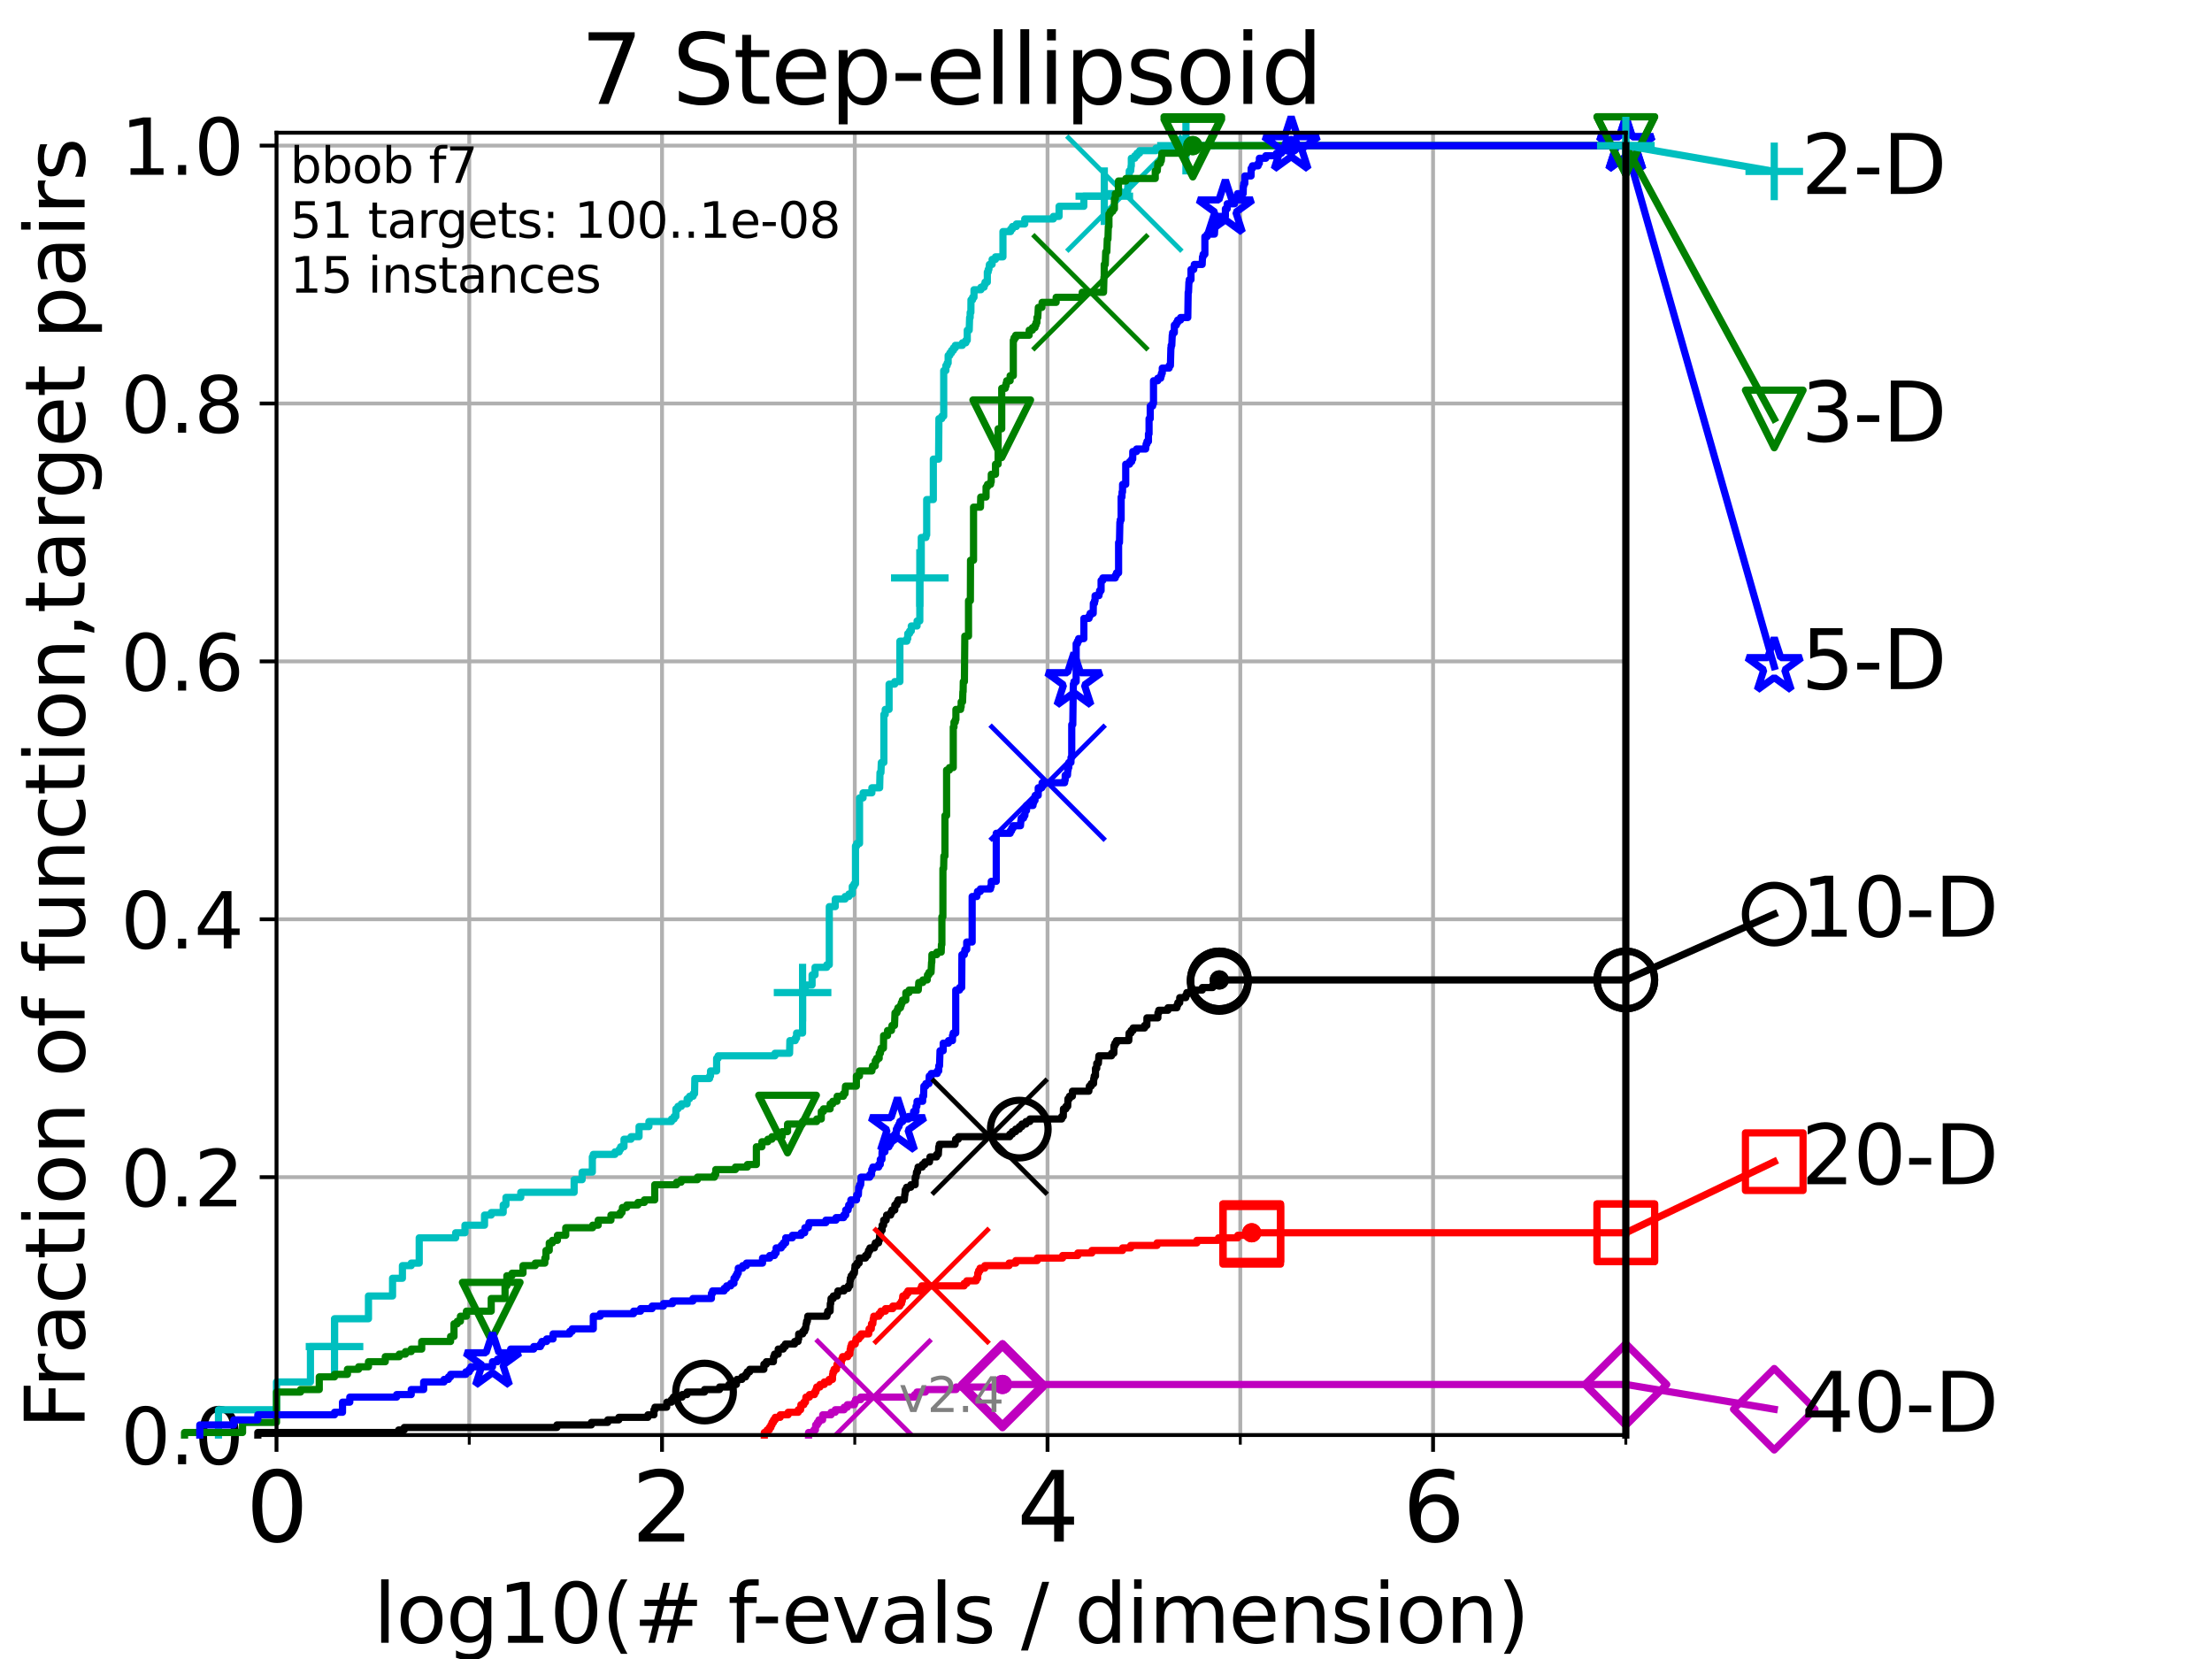 <?xml version="1.0" encoding="utf-8" standalone="no"?>
<!DOCTYPE svg PUBLIC "-//W3C//DTD SVG 1.1//EN"
  "http://www.w3.org/Graphics/SVG/1.1/DTD/svg11.dtd">
<svg height="345.6pt" version="1.1" viewBox="0 0 460.8 345.6" width="460.8pt" xmlns="http://www.w3.org/2000/svg" xmlns:xlink="http://www.w3.org/1999/xlink">
 <defs>
  <style type="text/css">*{stroke-linecap:butt;stroke-linejoin:round;}</style>
 </defs>
 <g id="figure_1">
  <g id="patch_1">
   <path d="M 0 345.6 
L 460.8 345.6 
L 460.8 0 
L 0 0 
z
" style="fill:#ffffff;"/>
  </g>
  <g id="axes_1">
   <g id="patch_2">
    <path d="M 57.6 298.944 
L 338.688 298.944 
L 338.688 27.648 
L 57.6 27.648 
z
" style="fill:#ffffff;"/>
   </g>
   <g id="matplotlib.axis_1">
    <g id="xtick_1">
     <g id="line2d_1">
      <path clip-path="url(#p8c4238122d)" d="M 57.6 298.944 
L 57.6 27.648 
" style="fill:none;stroke:#b0b0b0;stroke-linecap:square;stroke-width:0.8;"/>
     </g>
     <g id="line2d_2">
      <defs>
       <path d="M 0 0 
L 0 3.5 
" id="m6002e99599" style="stroke:#000000;stroke-width:0.8;"/>
      </defs>
      <g>
       <use style="stroke:#000000;stroke-width:0.8;" x="57.6" xlink:href="#m6002e99599" y="298.944"/>
      </g>
     </g>
     <g id="text_1">
      <!-- 0 -->
      <g transform="translate(51.237 321.141)scale(0.2 -0.2)">
       <defs>
        <path d="M 2034 4250 
Q 1547 4250 1301 3770 
Q 1056 3291 1056 2328 
Q 1056 1369 1301 889 
Q 1547 409 2034 409 
Q 2525 409 2770 889 
Q 3016 1369 3016 2328 
Q 3016 3291 2770 3770 
Q 2525 4250 2034 4250 
z
M 2034 4750 
Q 2819 4750 3233 4129 
Q 3647 3509 3647 2328 
Q 3647 1150 3233 529 
Q 2819 -91 2034 -91 
Q 1250 -91 836 529 
Q 422 1150 422 2328 
Q 422 3509 836 4129 
Q 1250 4750 2034 4750 
z
" id="DejaVuSans-30" transform="scale(0.016)"/>
       </defs>
       <use xlink:href="#DejaVuSans-30"/>
      </g>
     </g>
    </g>
    <g id="xtick_2">
     <g id="line2d_3">
      <path clip-path="url(#p8c4238122d)" d="M 137.911 298.944 
L 137.911 27.648 
" style="fill:none;stroke:#b0b0b0;stroke-linecap:square;stroke-width:0.8;"/>
     </g>
     <g id="line2d_4">
      <g>
       <use style="stroke:#000000;stroke-width:0.8;" x="137.911" xlink:href="#m6002e99599" y="298.944"/>
      </g>
     </g>
     <g id="text_2">
      <!-- 2 -->
      <g transform="translate(131.548 321.141)scale(0.2 -0.2)">
       <defs>
        <path d="M 1228 531 
L 3431 531 
L 3431 0 
L 469 0 
L 469 531 
Q 828 903 1448 1529 
Q 2069 2156 2228 2338 
Q 2531 2678 2651 2914 
Q 2772 3150 2772 3378 
Q 2772 3750 2511 3984 
Q 2250 4219 1831 4219 
Q 1534 4219 1204 4116 
Q 875 4013 500 3803 
L 500 4441 
Q 881 4594 1212 4672 
Q 1544 4750 1819 4750 
Q 2544 4750 2975 4387 
Q 3406 4025 3406 3419 
Q 3406 3131 3298 2873 
Q 3191 2616 2906 2266 
Q 2828 2175 2409 1742 
Q 1991 1309 1228 531 
z
" id="DejaVuSans-32" transform="scale(0.016)"/>
       </defs>
       <use xlink:href="#DejaVuSans-32"/>
      </g>
     </g>
    </g>
    <g id="xtick_3">
     <g id="line2d_5">
      <path clip-path="url(#p8c4238122d)" d="M 218.222 298.944 
L 218.222 27.648 
" style="fill:none;stroke:#b0b0b0;stroke-linecap:square;stroke-width:0.8;"/>
     </g>
     <g id="line2d_6">
      <g>
       <use style="stroke:#000000;stroke-width:0.8;" x="218.222" xlink:href="#m6002e99599" y="298.944"/>
      </g>
     </g>
     <g id="text_3">
      <!-- 4 -->
      <g transform="translate(211.859 321.141)scale(0.2 -0.2)">
       <defs>
        <path d="M 2419 4116 
L 825 1625 
L 2419 1625 
L 2419 4116 
z
M 2253 4666 
L 3047 4666 
L 3047 1625 
L 3713 1625 
L 3713 1100 
L 3047 1100 
L 3047 0 
L 2419 0 
L 2419 1100 
L 313 1100 
L 313 1709 
L 2253 4666 
z
" id="DejaVuSans-34" transform="scale(0.016)"/>
       </defs>
       <use xlink:href="#DejaVuSans-34"/>
      </g>
     </g>
    </g>
    <g id="xtick_4">
     <g id="line2d_7">
      <path clip-path="url(#p8c4238122d)" d="M 298.533 298.944 
L 298.533 27.648 
" style="fill:none;stroke:#b0b0b0;stroke-linecap:square;stroke-width:0.8;"/>
     </g>
     <g id="line2d_8">
      <g>
       <use style="stroke:#000000;stroke-width:0.8;" x="298.533" xlink:href="#m6002e99599" y="298.944"/>
      </g>
     </g>
     <g id="text_4">
      <!-- 6 -->
      <g transform="translate(292.17 321.141)scale(0.2 -0.2)">
       <defs>
        <path d="M 2113 2584 
Q 1688 2584 1439 2293 
Q 1191 2003 1191 1497 
Q 1191 994 1439 701 
Q 1688 409 2113 409 
Q 2538 409 2786 701 
Q 3034 994 3034 1497 
Q 3034 2003 2786 2293 
Q 2538 2584 2113 2584 
z
M 3366 4563 
L 3366 3988 
Q 3128 4100 2886 4159 
Q 2644 4219 2406 4219 
Q 1781 4219 1451 3797 
Q 1122 3375 1075 2522 
Q 1259 2794 1537 2939 
Q 1816 3084 2150 3084 
Q 2853 3084 3261 2657 
Q 3669 2231 3669 1497 
Q 3669 778 3244 343 
Q 2819 -91 2113 -91 
Q 1303 -91 875 529 
Q 447 1150 447 2328 
Q 447 3434 972 4092 
Q 1497 4750 2381 4750 
Q 2619 4750 2861 4703 
Q 3103 4656 3366 4563 
z
" id="DejaVuSans-36" transform="scale(0.016)"/>
       </defs>
       <use xlink:href="#DejaVuSans-36"/>
      </g>
     </g>
    </g>
    <g id="xtick_5">
     <g id="line2d_9">
      <path clip-path="url(#p8c4238122d)" d="M 97.755 298.944 
L 97.755 27.648 
" style="fill:none;stroke:#b0b0b0;stroke-linecap:square;stroke-width:0.8;"/>
     </g>
     <g id="line2d_10">
      <defs>
       <path d="M 0 0 
L 0 2 
" id="m0a72571e39" style="stroke:#000000;stroke-width:0.6;"/>
      </defs>
      <g>
       <use style="stroke:#000000;stroke-width:0.6;" x="97.755" xlink:href="#m0a72571e39" y="298.944"/>
      </g>
     </g>
    </g>
    <g id="xtick_6">
     <g id="line2d_11">
      <path clip-path="url(#p8c4238122d)" d="M 178.066 298.944 
L 178.066 27.648 
" style="fill:none;stroke:#b0b0b0;stroke-linecap:square;stroke-width:0.8;"/>
     </g>
     <g id="line2d_12">
      <g>
       <use style="stroke:#000000;stroke-width:0.6;" x="178.066" xlink:href="#m0a72571e39" y="298.944"/>
      </g>
     </g>
    </g>
    <g id="xtick_7">
     <g id="line2d_13">
      <path clip-path="url(#p8c4238122d)" d="M 258.377 298.944 
L 258.377 27.648 
" style="fill:none;stroke:#b0b0b0;stroke-linecap:square;stroke-width:0.8;"/>
     </g>
     <g id="line2d_14">
      <g>
       <use style="stroke:#000000;stroke-width:0.6;" x="258.377" xlink:href="#m0a72571e39" y="298.944"/>
      </g>
     </g>
    </g>
    <g id="xtick_8">
     <g id="line2d_15">
      <path clip-path="url(#p8c4238122d)" d="M 338.688 298.944 
L 338.688 27.648 
" style="fill:none;stroke:#b0b0b0;stroke-linecap:square;stroke-width:0.8;"/>
     </g>
     <g id="line2d_16">
      <g>
       <use style="stroke:#000000;stroke-width:0.6;" x="338.688" xlink:href="#m0a72571e39" y="298.944"/>
      </g>
     </g>
    </g>
    <g id="text_5">
     <!-- log10(# f-evals / dimension) -->
     <g transform="translate(77.764 342.218)scale(0.17 -0.17)">
      <defs>
       <path d="M 603 4863 
L 1178 4863 
L 1178 0 
L 603 0 
L 603 4863 
z
" id="DejaVuSans-6c" transform="scale(0.016)"/>
       <path d="M 1959 3097 
Q 1497 3097 1228 2736 
Q 959 2375 959 1747 
Q 959 1119 1226 758 
Q 1494 397 1959 397 
Q 2419 397 2687 759 
Q 2956 1122 2956 1747 
Q 2956 2369 2687 2733 
Q 2419 3097 1959 3097 
z
M 1959 3584 
Q 2709 3584 3137 3096 
Q 3566 2609 3566 1747 
Q 3566 888 3137 398 
Q 2709 -91 1959 -91 
Q 1206 -91 779 398 
Q 353 888 353 1747 
Q 353 2609 779 3096 
Q 1206 3584 1959 3584 
z
" id="DejaVuSans-6f" transform="scale(0.016)"/>
       <path d="M 2906 1791 
Q 2906 2416 2648 2759 
Q 2391 3103 1925 3103 
Q 1463 3103 1205 2759 
Q 947 2416 947 1791 
Q 947 1169 1205 825 
Q 1463 481 1925 481 
Q 2391 481 2648 825 
Q 2906 1169 2906 1791 
z
M 3481 434 
Q 3481 -459 3084 -895 
Q 2688 -1331 1869 -1331 
Q 1566 -1331 1297 -1286 
Q 1028 -1241 775 -1147 
L 775 -588 
Q 1028 -725 1275 -790 
Q 1522 -856 1778 -856 
Q 2344 -856 2625 -561 
Q 2906 -266 2906 331 
L 2906 616 
Q 2728 306 2450 153 
Q 2172 0 1784 0 
Q 1141 0 747 490 
Q 353 981 353 1791 
Q 353 2603 747 3093 
Q 1141 3584 1784 3584 
Q 2172 3584 2450 3431 
Q 2728 3278 2906 2969 
L 2906 3500 
L 3481 3500 
L 3481 434 
z
" id="DejaVuSans-67" transform="scale(0.016)"/>
       <path d="M 794 531 
L 1825 531 
L 1825 4091 
L 703 3866 
L 703 4441 
L 1819 4666 
L 2450 4666 
L 2450 531 
L 3481 531 
L 3481 0 
L 794 0 
L 794 531 
z
" id="DejaVuSans-31" transform="scale(0.016)"/>
       <path d="M 1984 4856 
Q 1566 4138 1362 3434 
Q 1159 2731 1159 2009 
Q 1159 1288 1364 580 
Q 1569 -128 1984 -844 
L 1484 -844 
Q 1016 -109 783 600 
Q 550 1309 550 2009 
Q 550 2706 781 3412 
Q 1013 4119 1484 4856 
L 1984 4856 
z
" id="DejaVuSans-28" transform="scale(0.016)"/>
       <path d="M 3272 2816 
L 2363 2816 
L 2100 1772 
L 3016 1772 
L 3272 2816 
z
M 2803 4594 
L 2478 3297 
L 3391 3297 
L 3719 4594 
L 4219 4594 
L 3897 3297 
L 4872 3297 
L 4872 2816 
L 3775 2816 
L 3519 1772 
L 4513 1772 
L 4513 1294 
L 3397 1294 
L 3072 0 
L 2572 0 
L 2894 1294 
L 1978 1294 
L 1656 0 
L 1153 0 
L 1478 1294 
L 494 1294 
L 494 1772 
L 1594 1772 
L 1856 2816 
L 850 2816 
L 850 3297 
L 1978 3297 
L 2297 4594 
L 2803 4594 
z
" id="DejaVuSans-23" transform="scale(0.016)"/>
       <path id="DejaVuSans-20" transform="scale(0.016)"/>
       <path d="M 2375 4863 
L 2375 4384 
L 1825 4384 
Q 1516 4384 1395 4259 
Q 1275 4134 1275 3809 
L 1275 3500 
L 2222 3500 
L 2222 3053 
L 1275 3053 
L 1275 0 
L 697 0 
L 697 3053 
L 147 3053 
L 147 3500 
L 697 3500 
L 697 3744 
Q 697 4328 969 4595 
Q 1241 4863 1831 4863 
L 2375 4863 
z
" id="DejaVuSans-66" transform="scale(0.016)"/>
       <path d="M 313 2009 
L 1997 2009 
L 1997 1497 
L 313 1497 
L 313 2009 
z
" id="DejaVuSans-2d" transform="scale(0.016)"/>
       <path d="M 3597 1894 
L 3597 1613 
L 953 1613 
Q 991 1019 1311 708 
Q 1631 397 2203 397 
Q 2534 397 2845 478 
Q 3156 559 3463 722 
L 3463 178 
Q 3153 47 2828 -22 
Q 2503 -91 2169 -91 
Q 1331 -91 842 396 
Q 353 884 353 1716 
Q 353 2575 817 3079 
Q 1281 3584 2069 3584 
Q 2775 3584 3186 3129 
Q 3597 2675 3597 1894 
z
M 3022 2063 
Q 3016 2534 2758 2815 
Q 2500 3097 2075 3097 
Q 1594 3097 1305 2825 
Q 1016 2553 972 2059 
L 3022 2063 
z
" id="DejaVuSans-65" transform="scale(0.016)"/>
       <path d="M 191 3500 
L 800 3500 
L 1894 563 
L 2988 3500 
L 3597 3500 
L 2284 0 
L 1503 0 
L 191 3500 
z
" id="DejaVuSans-76" transform="scale(0.016)"/>
       <path d="M 2194 1759 
Q 1497 1759 1228 1600 
Q 959 1441 959 1056 
Q 959 750 1161 570 
Q 1363 391 1709 391 
Q 2188 391 2477 730 
Q 2766 1069 2766 1631 
L 2766 1759 
L 2194 1759 
z
M 3341 1997 
L 3341 0 
L 2766 0 
L 2766 531 
Q 2569 213 2275 61 
Q 1981 -91 1556 -91 
Q 1019 -91 701 211 
Q 384 513 384 1019 
Q 384 1609 779 1909 
Q 1175 2209 1959 2209 
L 2766 2209 
L 2766 2266 
Q 2766 2663 2505 2880 
Q 2244 3097 1772 3097 
Q 1472 3097 1187 3025 
Q 903 2953 641 2809 
L 641 3341 
Q 956 3463 1253 3523 
Q 1550 3584 1831 3584 
Q 2591 3584 2966 3190 
Q 3341 2797 3341 1997 
z
" id="DejaVuSans-61" transform="scale(0.016)"/>
       <path d="M 2834 3397 
L 2834 2853 
Q 2591 2978 2328 3040 
Q 2066 3103 1784 3103 
Q 1356 3103 1142 2972 
Q 928 2841 928 2578 
Q 928 2378 1081 2264 
Q 1234 2150 1697 2047 
L 1894 2003 
Q 2506 1872 2764 1633 
Q 3022 1394 3022 966 
Q 3022 478 2636 193 
Q 2250 -91 1575 -91 
Q 1294 -91 989 -36 
Q 684 19 347 128 
L 347 722 
Q 666 556 975 473 
Q 1284 391 1588 391 
Q 1994 391 2212 530 
Q 2431 669 2431 922 
Q 2431 1156 2273 1281 
Q 2116 1406 1581 1522 
L 1381 1569 
Q 847 1681 609 1914 
Q 372 2147 372 2553 
Q 372 3047 722 3315 
Q 1072 3584 1716 3584 
Q 2034 3584 2315 3537 
Q 2597 3491 2834 3397 
z
" id="DejaVuSans-73" transform="scale(0.016)"/>
       <path d="M 1625 4666 
L 2156 4666 
L 531 -594 
L 0 -594 
L 1625 4666 
z
" id="DejaVuSans-2f" transform="scale(0.016)"/>
       <path d="M 2906 2969 
L 2906 4863 
L 3481 4863 
L 3481 0 
L 2906 0 
L 2906 525 
Q 2725 213 2448 61 
Q 2172 -91 1784 -91 
Q 1150 -91 751 415 
Q 353 922 353 1747 
Q 353 2572 751 3078 
Q 1150 3584 1784 3584 
Q 2172 3584 2448 3432 
Q 2725 3281 2906 2969 
z
M 947 1747 
Q 947 1113 1208 752 
Q 1469 391 1925 391 
Q 2381 391 2643 752 
Q 2906 1113 2906 1747 
Q 2906 2381 2643 2742 
Q 2381 3103 1925 3103 
Q 1469 3103 1208 2742 
Q 947 2381 947 1747 
z
" id="DejaVuSans-64" transform="scale(0.016)"/>
       <path d="M 603 3500 
L 1178 3500 
L 1178 0 
L 603 0 
L 603 3500 
z
M 603 4863 
L 1178 4863 
L 1178 4134 
L 603 4134 
L 603 4863 
z
" id="DejaVuSans-69" transform="scale(0.016)"/>
       <path d="M 3328 2828 
Q 3544 3216 3844 3400 
Q 4144 3584 4550 3584 
Q 5097 3584 5394 3201 
Q 5691 2819 5691 2113 
L 5691 0 
L 5113 0 
L 5113 2094 
Q 5113 2597 4934 2840 
Q 4756 3084 4391 3084 
Q 3944 3084 3684 2787 
Q 3425 2491 3425 1978 
L 3425 0 
L 2847 0 
L 2847 2094 
Q 2847 2600 2669 2842 
Q 2491 3084 2119 3084 
Q 1678 3084 1418 2786 
Q 1159 2488 1159 1978 
L 1159 0 
L 581 0 
L 581 3500 
L 1159 3500 
L 1159 2956 
Q 1356 3278 1631 3431 
Q 1906 3584 2284 3584 
Q 2666 3584 2933 3390 
Q 3200 3197 3328 2828 
z
" id="DejaVuSans-6d" transform="scale(0.016)"/>
       <path d="M 3513 2113 
L 3513 0 
L 2938 0 
L 2938 2094 
Q 2938 2591 2744 2837 
Q 2550 3084 2163 3084 
Q 1697 3084 1428 2787 
Q 1159 2491 1159 1978 
L 1159 0 
L 581 0 
L 581 3500 
L 1159 3500 
L 1159 2956 
Q 1366 3272 1645 3428 
Q 1925 3584 2291 3584 
Q 2894 3584 3203 3211 
Q 3513 2838 3513 2113 
z
" id="DejaVuSans-6e" transform="scale(0.016)"/>
       <path d="M 513 4856 
L 1013 4856 
Q 1481 4119 1714 3412 
Q 1947 2706 1947 2009 
Q 1947 1309 1714 600 
Q 1481 -109 1013 -844 
L 513 -844 
Q 928 -128 1133 580 
Q 1338 1288 1338 2009 
Q 1338 2731 1133 3434 
Q 928 4138 513 4856 
z
" id="DejaVuSans-29" transform="scale(0.016)"/>
      </defs>
      <use xlink:href="#DejaVuSans-6c"/>
      <use x="27.783" xlink:href="#DejaVuSans-6f"/>
      <use x="88.965" xlink:href="#DejaVuSans-67"/>
      <use x="152.441" xlink:href="#DejaVuSans-31"/>
      <use x="216.064" xlink:href="#DejaVuSans-30"/>
      <use x="279.688" xlink:href="#DejaVuSans-28"/>
      <use x="318.701" xlink:href="#DejaVuSans-23"/>
      <use x="402.49" xlink:href="#DejaVuSans-20"/>
      <use x="434.277" xlink:href="#DejaVuSans-66"/>
      <use x="463.982" xlink:href="#DejaVuSans-2d"/>
      <use x="500.066" xlink:href="#DejaVuSans-65"/>
      <use x="561.59" xlink:href="#DejaVuSans-76"/>
      <use x="620.77" xlink:href="#DejaVuSans-61"/>
      <use x="682.049" xlink:href="#DejaVuSans-6c"/>
      <use x="709.832" xlink:href="#DejaVuSans-73"/>
      <use x="761.932" xlink:href="#DejaVuSans-20"/>
      <use x="793.719" xlink:href="#DejaVuSans-2f"/>
      <use x="827.41" xlink:href="#DejaVuSans-20"/>
      <use x="859.197" xlink:href="#DejaVuSans-64"/>
      <use x="922.674" xlink:href="#DejaVuSans-69"/>
      <use x="950.457" xlink:href="#DejaVuSans-6d"/>
      <use x="1047.869" xlink:href="#DejaVuSans-65"/>
      <use x="1109.393" xlink:href="#DejaVuSans-6e"/>
      <use x="1172.771" xlink:href="#DejaVuSans-73"/>
      <use x="1224.871" xlink:href="#DejaVuSans-69"/>
      <use x="1252.654" xlink:href="#DejaVuSans-6f"/>
      <use x="1313.836" xlink:href="#DejaVuSans-6e"/>
      <use x="1377.215" xlink:href="#DejaVuSans-29"/>
     </g>
    </g>
   </g>
   <g id="matplotlib.axis_2">
    <g id="ytick_1">
     <g id="line2d_17">
      <path clip-path="url(#p8c4238122d)" d="M 57.6 298.944 
L 338.688 298.944 
" style="fill:none;stroke:#b0b0b0;stroke-linecap:square;stroke-width:0.8;"/>
     </g>
     <g id="line2d_18">
      <defs>
       <path d="M 0 0 
L -3.5 0 
" id="m3530c48d80" style="stroke:#000000;stroke-width:0.8;"/>
      </defs>
      <g>
       <use style="stroke:#000000;stroke-width:0.8;" x="57.6" xlink:href="#m3530c48d80" y="298.944"/>
      </g>
     </g>
     <g id="text_6">
      <!-- 0.0 -->
      <g transform="translate(25.155 305.023)scale(0.16 -0.16)">
       <defs>
        <path d="M 684 794 
L 1344 794 
L 1344 0 
L 684 0 
L 684 794 
z
" id="DejaVuSans-2e" transform="scale(0.016)"/>
       </defs>
       <use xlink:href="#DejaVuSans-30"/>
       <use x="63.623" xlink:href="#DejaVuSans-2e"/>
       <use x="95.41" xlink:href="#DejaVuSans-30"/>
      </g>
     </g>
    </g>
    <g id="ytick_2">
     <g id="line2d_19">
      <path clip-path="url(#p8c4238122d)" d="M 57.6 245.222 
L 338.688 245.222 
" style="fill:none;stroke:#b0b0b0;stroke-linecap:square;stroke-width:0.8;"/>
     </g>
     <g id="line2d_20">
      <g>
       <use style="stroke:#000000;stroke-width:0.8;" x="57.6" xlink:href="#m3530c48d80" y="245.222"/>
      </g>
     </g>
     <g id="text_7">
      <!-- 0.2 -->
      <g transform="translate(25.155 251.301)scale(0.16 -0.16)">
       <use xlink:href="#DejaVuSans-30"/>
       <use x="63.623" xlink:href="#DejaVuSans-2e"/>
       <use x="95.41" xlink:href="#DejaVuSans-32"/>
      </g>
     </g>
    </g>
    <g id="ytick_3">
     <g id="line2d_21">
      <path clip-path="url(#p8c4238122d)" d="M 57.6 191.5 
L 338.688 191.5 
" style="fill:none;stroke:#b0b0b0;stroke-linecap:square;stroke-width:0.8;"/>
     </g>
     <g id="line2d_22">
      <g>
       <use style="stroke:#000000;stroke-width:0.8;" x="57.6" xlink:href="#m3530c48d80" y="191.5"/>
      </g>
     </g>
     <g id="text_8">
      <!-- 0.4 -->
      <g transform="translate(25.155 197.579)scale(0.16 -0.16)">
       <use xlink:href="#DejaVuSans-30"/>
       <use x="63.623" xlink:href="#DejaVuSans-2e"/>
       <use x="95.41" xlink:href="#DejaVuSans-34"/>
      </g>
     </g>
    </g>
    <g id="ytick_4">
     <g id="line2d_23">
      <path clip-path="url(#p8c4238122d)" d="M 57.6 137.778 
L 338.688 137.778 
" style="fill:none;stroke:#b0b0b0;stroke-linecap:square;stroke-width:0.8;"/>
     </g>
     <g id="line2d_24">
      <g>
       <use style="stroke:#000000;stroke-width:0.8;" x="57.6" xlink:href="#m3530c48d80" y="137.778"/>
      </g>
     </g>
     <g id="text_9">
      <!-- 0.6 -->
      <g transform="translate(25.155 143.857)scale(0.16 -0.16)">
       <use xlink:href="#DejaVuSans-30"/>
       <use x="63.623" xlink:href="#DejaVuSans-2e"/>
       <use x="95.41" xlink:href="#DejaVuSans-36"/>
      </g>
     </g>
    </g>
    <g id="ytick_5">
     <g id="line2d_25">
      <path clip-path="url(#p8c4238122d)" d="M 57.6 84.056 
L 338.688 84.056 
" style="fill:none;stroke:#b0b0b0;stroke-linecap:square;stroke-width:0.8;"/>
     </g>
     <g id="line2d_26">
      <g>
       <use style="stroke:#000000;stroke-width:0.8;" x="57.6" xlink:href="#m3530c48d80" y="84.056"/>
      </g>
     </g>
     <g id="text_10">
      <!-- 0.8 -->
      <g transform="translate(25.155 90.135)scale(0.16 -0.16)">
       <defs>
        <path d="M 2034 2216 
Q 1584 2216 1326 1975 
Q 1069 1734 1069 1313 
Q 1069 891 1326 650 
Q 1584 409 2034 409 
Q 2484 409 2743 651 
Q 3003 894 3003 1313 
Q 3003 1734 2745 1975 
Q 2488 2216 2034 2216 
z
M 1403 2484 
Q 997 2584 770 2862 
Q 544 3141 544 3541 
Q 544 4100 942 4425 
Q 1341 4750 2034 4750 
Q 2731 4750 3128 4425 
Q 3525 4100 3525 3541 
Q 3525 3141 3298 2862 
Q 3072 2584 2669 2484 
Q 3125 2378 3379 2068 
Q 3634 1759 3634 1313 
Q 3634 634 3220 271 
Q 2806 -91 2034 -91 
Q 1263 -91 848 271 
Q 434 634 434 1313 
Q 434 1759 690 2068 
Q 947 2378 1403 2484 
z
M 1172 3481 
Q 1172 3119 1398 2916 
Q 1625 2713 2034 2713 
Q 2441 2713 2670 2916 
Q 2900 3119 2900 3481 
Q 2900 3844 2670 4047 
Q 2441 4250 2034 4250 
Q 1625 4250 1398 4047 
Q 1172 3844 1172 3481 
z
" id="DejaVuSans-38" transform="scale(0.016)"/>
       </defs>
       <use xlink:href="#DejaVuSans-30"/>
       <use x="63.623" xlink:href="#DejaVuSans-2e"/>
       <use x="95.41" xlink:href="#DejaVuSans-38"/>
      </g>
     </g>
    </g>
    <g id="ytick_6">
     <g id="line2d_27">
      <path clip-path="url(#p8c4238122d)" d="M 57.6 30.334 
L 338.688 30.334 
" style="fill:none;stroke:#b0b0b0;stroke-linecap:square;stroke-width:0.8;"/>
     </g>
     <g id="line2d_28">
      <g>
       <use style="stroke:#000000;stroke-width:0.8;" x="57.6" xlink:href="#m3530c48d80" y="30.334"/>
      </g>
     </g>
     <g id="text_11">
      <!-- 1.0 -->
      <g transform="translate(25.155 36.413)scale(0.16 -0.16)">
       <use xlink:href="#DejaVuSans-31"/>
       <use x="63.623" xlink:href="#DejaVuSans-2e"/>
       <use x="95.41" xlink:href="#DejaVuSans-30"/>
      </g>
     </g>
    </g>
    <g id="text_12">
     <!-- Fraction of function,target pairs -->
     <g transform="translate(17.62 297.681)rotate(-90)scale(0.17 -0.17)">
      <defs>
       <path d="M 628 4666 
L 3309 4666 
L 3309 4134 
L 1259 4134 
L 1259 2759 
L 3109 2759 
L 3109 2228 
L 1259 2228 
L 1259 0 
L 628 0 
L 628 4666 
z
" id="DejaVuSans-46" transform="scale(0.016)"/>
       <path d="M 2631 2963 
Q 2534 3019 2420 3045 
Q 2306 3072 2169 3072 
Q 1681 3072 1420 2755 
Q 1159 2438 1159 1844 
L 1159 0 
L 581 0 
L 581 3500 
L 1159 3500 
L 1159 2956 
Q 1341 3275 1631 3429 
Q 1922 3584 2338 3584 
Q 2397 3584 2469 3576 
Q 2541 3569 2628 3553 
L 2631 2963 
z
" id="DejaVuSans-72" transform="scale(0.016)"/>
       <path d="M 3122 3366 
L 3122 2828 
Q 2878 2963 2633 3030 
Q 2388 3097 2138 3097 
Q 1578 3097 1268 2742 
Q 959 2388 959 1747 
Q 959 1106 1268 751 
Q 1578 397 2138 397 
Q 2388 397 2633 464 
Q 2878 531 3122 666 
L 3122 134 
Q 2881 22 2623 -34 
Q 2366 -91 2075 -91 
Q 1284 -91 818 406 
Q 353 903 353 1747 
Q 353 2603 823 3093 
Q 1294 3584 2113 3584 
Q 2378 3584 2631 3529 
Q 2884 3475 3122 3366 
z
" id="DejaVuSans-63" transform="scale(0.016)"/>
       <path d="M 1172 4494 
L 1172 3500 
L 2356 3500 
L 2356 3053 
L 1172 3053 
L 1172 1153 
Q 1172 725 1289 603 
Q 1406 481 1766 481 
L 2356 481 
L 2356 0 
L 1766 0 
Q 1100 0 847 248 
Q 594 497 594 1153 
L 594 3053 
L 172 3053 
L 172 3500 
L 594 3500 
L 594 4494 
L 1172 4494 
z
" id="DejaVuSans-74" transform="scale(0.016)"/>
       <path d="M 544 1381 
L 544 3500 
L 1119 3500 
L 1119 1403 
Q 1119 906 1312 657 
Q 1506 409 1894 409 
Q 2359 409 2629 706 
Q 2900 1003 2900 1516 
L 2900 3500 
L 3475 3500 
L 3475 0 
L 2900 0 
L 2900 538 
Q 2691 219 2414 64 
Q 2138 -91 1772 -91 
Q 1169 -91 856 284 
Q 544 659 544 1381 
z
M 1991 3584 
L 1991 3584 
z
" id="DejaVuSans-75" transform="scale(0.016)"/>
       <path d="M 750 794 
L 1409 794 
L 1409 256 
L 897 -744 
L 494 -744 
L 750 256 
L 750 794 
z
" id="DejaVuSans-2c" transform="scale(0.016)"/>
       <path d="M 1159 525 
L 1159 -1331 
L 581 -1331 
L 581 3500 
L 1159 3500 
L 1159 2969 
Q 1341 3281 1617 3432 
Q 1894 3584 2278 3584 
Q 2916 3584 3314 3078 
Q 3713 2572 3713 1747 
Q 3713 922 3314 415 
Q 2916 -91 2278 -91 
Q 1894 -91 1617 61 
Q 1341 213 1159 525 
z
M 3116 1747 
Q 3116 2381 2855 2742 
Q 2594 3103 2138 3103 
Q 1681 3103 1420 2742 
Q 1159 2381 1159 1747 
Q 1159 1113 1420 752 
Q 1681 391 2138 391 
Q 2594 391 2855 752 
Q 3116 1113 3116 1747 
z
" id="DejaVuSans-70" transform="scale(0.016)"/>
      </defs>
      <use xlink:href="#DejaVuSans-46"/>
      <use x="50.27" xlink:href="#DejaVuSans-72"/>
      <use x="91.383" xlink:href="#DejaVuSans-61"/>
      <use x="152.662" xlink:href="#DejaVuSans-63"/>
      <use x="207.643" xlink:href="#DejaVuSans-74"/>
      <use x="246.852" xlink:href="#DejaVuSans-69"/>
      <use x="274.635" xlink:href="#DejaVuSans-6f"/>
      <use x="335.816" xlink:href="#DejaVuSans-6e"/>
      <use x="399.195" xlink:href="#DejaVuSans-20"/>
      <use x="430.982" xlink:href="#DejaVuSans-6f"/>
      <use x="492.164" xlink:href="#DejaVuSans-66"/>
      <use x="527.369" xlink:href="#DejaVuSans-20"/>
      <use x="559.156" xlink:href="#DejaVuSans-66"/>
      <use x="594.361" xlink:href="#DejaVuSans-75"/>
      <use x="657.74" xlink:href="#DejaVuSans-6e"/>
      <use x="721.119" xlink:href="#DejaVuSans-63"/>
      <use x="776.1" xlink:href="#DejaVuSans-74"/>
      <use x="815.309" xlink:href="#DejaVuSans-69"/>
      <use x="843.092" xlink:href="#DejaVuSans-6f"/>
      <use x="904.273" xlink:href="#DejaVuSans-6e"/>
      <use x="967.652" xlink:href="#DejaVuSans-2c"/>
      <use x="999.439" xlink:href="#DejaVuSans-74"/>
      <use x="1038.648" xlink:href="#DejaVuSans-61"/>
      <use x="1099.928" xlink:href="#DejaVuSans-72"/>
      <use x="1139.291" xlink:href="#DejaVuSans-67"/>
      <use x="1202.768" xlink:href="#DejaVuSans-65"/>
      <use x="1264.291" xlink:href="#DejaVuSans-74"/>
      <use x="1303.5" xlink:href="#DejaVuSans-20"/>
      <use x="1335.287" xlink:href="#DejaVuSans-70"/>
      <use x="1398.764" xlink:href="#DejaVuSans-61"/>
      <use x="1460.043" xlink:href="#DejaVuSans-69"/>
      <use x="1487.826" xlink:href="#DejaVuSans-72"/>
      <use x="1528.939" xlink:href="#DejaVuSans-73"/>
     </g>
    </g>
   </g>
   <g id="line2d_29">
    <defs>
     <path d="M 0 1.5 
C 0.398 1.5 0.779 1.342 1.061 1.061 
C 1.342 0.779 1.5 0.398 1.5 0 
C 1.5 -0.398 1.342 -0.779 1.061 -1.061 
C 0.779 -1.342 0.398 -1.5 0 -1.5 
C -0.398 -1.5 -0.779 -1.342 -1.061 -1.061 
C -1.342 -0.779 -1.5 -0.398 -1.5 0 
C -1.5 0.398 -1.342 0.779 -1.061 1.061 
C -0.779 1.342 -0.398 1.5 0 1.5 
z
" id="md60b478333" style="stroke:#00bfbf;"/>
    </defs>
    <g>
     <use style="fill:#00bfbf;stroke:#00bfbf;" x="247.053" xlink:href="#md60b478333" y="30.334"/>
     <use style="fill:#00bfbf;stroke:#00bfbf;" x="247.053" xlink:href="#md60b478333" y="30.334"/>
    </g>
   </g>
   <g id="line2d_30">
    <path d="M 45.512 298.944 
L 45.512 293.677 
L 57.6 293.677 
L 57.6 287.884 
L 64.671 287.884 
L 64.671 280.51 
L 69.688 280.51 
L 69.688 274.716 
L 76.759 274.716 
L 76.759 269.976 
L 81.776 269.976 
L 81.776 266.289 
L 83.83 266.289 
L 83.83 263.656 
L 85.667 263.656 
L 85.667 263.129 
L 87.33 263.129 
L 87.33 257.862 
L 94.921 257.862 
L 94.921 256.809 
L 96.861 256.809 
L 96.861 255.229 
L 100.935 255.229 
L 100.935 253.122 
L 102.331 253.122 
L 102.331 252.596 
L 104.826 252.596 
L 104.826 251.016 
L 105.398 251.016 
L 105.398 249.436 
L 108.484 249.436 
L 108.484 248.382 
L 119.603 248.382 
L 119.603 245.749 
L 121.265 245.749 
L 121.265 244.169 
L 123.394 244.169 
L 123.394 241.009 
L 123.594 241.009 
L 123.594 240.482 
L 128.108 240.482 
L 128.108 239.955 
L 129.002 239.955 
L 129.002 239.428 
L 129.291 239.428 
L 129.291 238.902 
L 129.991 238.902 
L 129.991 237.322 
L 131.44 237.322 
L 131.44 236.795 
L 133.125 236.795 
L 133.125 234.688 
L 135.179 234.688 
L 135.179 233.635 
L 139.887 233.635 
L 139.887 233.108 
L 140.424 233.108 
L 140.424 232.582 
L 140.797 232.582 
L 140.797 231.001 
L 141.235 231.001 
L 141.235 230.475 
L 141.941 230.475 
L 141.941 229.948 
L 143.144 229.948 
L 143.144 228.895 
L 143.654 228.895 
L 143.654 228.368 
L 144.391 228.368 
L 144.391 227.841 
L 144.689 227.841 
L 144.748 224.681 
L 147.819 224.681 
L 147.819 224.155 
L 148.015 224.155 
L 148.015 223.101 
L 149.287 223.101 
L 149.287 220.468 
L 149.602 220.468 
L 149.602 219.941 
L 161.443 219.941 
L 161.443 219.414 
L 164.486 219.414 
L 164.543 216.781 
L 165.662 216.781 
L 165.662 216.254 
L 165.943 216.254 
L 165.943 215.201 
L 167.191 215.201 
L 167.191 206.774 
L 167.751 206.774 
L 167.751 205.194 
L 169.172 205.194 
L 169.172 203.087 
L 169.786 203.087 
L 169.786 201.507 
L 172.228 201.507 
L 172.228 200.98 
L 172.756 200.98 
L 172.756 188.867 
L 174 188.867 
L 174 187.287 
L 176.054 187.287 
L 176.054 186.76 
L 176.838 186.76 
L 176.838 186.233 
L 177.544 186.233 
L 177.544 184.653 
L 177.909 184.653 
L 177.909 184.126 
L 178.214 184.126 
L 178.214 176.226 
L 178.48 176.226 
L 178.48 175.699 
L 179.058 175.699 
L 179.058 166.219 
L 179.792 166.219 
L 179.792 165.166 
L 181.627 165.166 
L 181.627 164.112 
L 183.248 164.112 
L 183.319 160.952 
L 183.518 160.952 
L 183.595 158.846 
L 184.126 158.846 
L 184.126 148.838 
L 184.407 148.838 
L 184.407 147.785 
L 185.213 147.785 
L 185.213 142.518 
L 186.388 142.518 
L 186.388 141.992 
L 187.463 141.992 
L 187.463 133.565 
L 188.917 133.565 
L 188.917 133.038 
L 189.103 133.038 
L 189.103 131.985 
L 189.483 131.985 
L 189.483 131.458 
L 189.838 131.458 
L 189.838 130.404 
L 191.042 130.404 
L 191.042 129.351 
L 191.613 129.351 
L 191.613 120.397 
L 191.915 120.397 
L 191.915 111.97 
L 192.889 111.97 
L 192.889 111.444 
L 193.048 111.444 
L 193.048 104.07 
L 194.429 104.07 
L 194.429 95.643 
L 195.529 95.643 
L 195.59 87.216 
L 196.189 87.216 
L 196.189 86.69 
L 196.592 86.69 
L 196.592 77.209 
L 197.041 77.209 
L 197.041 76.156 
L 197.309 76.156 
L 197.309 75.629 
L 197.516 75.629 
L 197.516 74.049 
L 197.873 74.049 
L 197.873 73.522 
L 198.23 73.522 
L 198.23 72.996 
L 198.616 72.996 
L 198.616 72.469 
L 199.009 72.469 
L 199.009 71.942 
L 200.489 71.942 
L 200.489 71.416 
L 201.21 71.416 
L 201.21 70.889 
L 201.499 70.889 
L 201.499 68.782 
L 201.903 68.782 
L 201.988 66.149 
L 202.102 66.149 
L 202.102 65.095 
L 202.253 65.095 
L 202.271 62.462 
L 202.611 62.462 
L 202.611 61.935 
L 202.903 61.935 
L 202.903 60.355 
L 204.349 60.355 
L 204.349 59.829 
L 205.003 59.829 
L 205.003 59.302 
L 205.201 59.302 
L 205.201 58.775 
L 205.678 58.775 
L 205.678 56.668 
L 205.86 56.668 
L 205.86 56.142 
L 206.004 56.142 
L 206.109 55.088 
L 206.676 55.088 
L 206.676 54.035 
L 207.372 54.035 
L 207.372 53.508 
L 208.931 53.508 
L 208.931 48.241 
L 210.533 48.241 
L 210.533 47.715 
L 210.908 47.715 
L 210.908 47.188 
L 211.724 47.188 
L 211.724 46.661 
L 213.472 46.661 
L 213.472 45.608 
L 219.432 45.608 
L 219.432 45.081 
L 220.623 45.081 
L 220.623 42.975 
L 225.781 42.975 
L 225.781 40.868 
L 230.046 40.868 
L 230.046 40.341 
L 234.593 40.341 
L 234.593 39.814 
L 234.912 39.814 
L 234.946 38.761 
L 235.183 38.761 
L 235.243 35.601 
L 235.541 35.601 
L 235.631 34.548 
L 235.676 34.548 
L 235.676 32.968 
L 236.397 32.968 
L 236.397 32.441 
L 236.86 32.441 
L 236.86 31.914 
L 237.395 31.914 
L 237.395 31.387 
L 240.805 31.387 
L 240.805 30.861 
L 247.053 30.861 
L 247.053 30.334 
L 338.688 30.334 
L 338.688 30.334 
" style="fill:none;stroke:#00bfbf;stroke-linecap:square;stroke-width:1.5;"/>
   </g>
   <g id="line2d_31">
    <defs>
     <path d="M -6 0 
L 6 0 
M 0 6 
L 0 -6 
" id="mc9f59b8679" style="stroke:#00bfbf;stroke-width:1.5;"/>
    </defs>
    <g>
     <use style="fill-opacity:0;stroke:#00bfbf;stroke-width:1.5;" x="69.688" xlink:href="#mc9f59b8679" y="280.51"/>
     <use style="fill-opacity:0;stroke:#00bfbf;stroke-width:1.5;" x="167.191" xlink:href="#mc9f59b8679" y="206.774"/>
     <use style="fill-opacity:0;stroke:#00bfbf;stroke-width:1.5;" x="191.613" xlink:href="#mc9f59b8679" y="120.397"/>
     <use style="fill-opacity:0;stroke:#00bfbf;stroke-width:1.5;" x="230.046" xlink:href="#mc9f59b8679" y="40.868"/>
     <use style="fill-opacity:0;stroke:#00bfbf;stroke-width:1.5;" x="247.053" xlink:href="#mc9f59b8679" y="30.334"/>
     <use style="fill-opacity:0;stroke:#00bfbf;stroke-width:1.5;" x="338.688" xlink:href="#mc9f59b8679" y="30.334"/>
    </g>
   </g>
   <g id="line2d_32">
    <path style="fill:none;stroke:#00bfbf;stroke-linecap:square;stroke-width:1.5;"/>
    <g/>
   </g>
   <g id="line2d_33">
    <path clip-path="url(#p8c4238122d)" d="M 234.223 40.341 
" style="fill:none;stroke:#00bfbf;stroke-linecap:square;stroke-width:1.5;"/>
    <defs>
     <path d="M -12 12 
L 12 -12 
M -12 -12 
L 12 12 
" id="maea23ba9f7" style="stroke:#00bfbf;"/>
    </defs>
    <g clip-path="url(#p8c4238122d)">
     <use style="fill:#00bfbf;stroke:#00bfbf;" x="234.223" xlink:href="#maea23ba9f7" y="40.341"/>
    </g>
   </g>
   <g id="line2d_34">
    <defs>
     <path d="M 0 1.5 
C 0.398 1.5 0.779 1.342 1.061 1.061 
C 1.342 0.779 1.5 0.398 1.5 0 
C 1.5 -0.398 1.342 -0.779 1.061 -1.061 
C 0.779 -1.342 0.398 -1.5 0 -1.5 
C -0.398 -1.5 -0.779 -1.342 -1.061 -1.061 
C -1.342 -0.779 -1.5 -0.398 -1.5 0 
C -1.5 0.398 -1.342 0.779 -1.061 1.061 
C -0.779 1.342 -0.398 1.5 0 1.5 
z
" id="m85f5d006b2" style="stroke:#008000;"/>
    </defs>
    <g>
     <use style="fill:#008000;stroke:#008000;" x="248.484" xlink:href="#m85f5d006b2" y="30.334"/>
     <use style="fill:#008000;stroke:#008000;" x="248.484" xlink:href="#m85f5d006b2" y="30.334"/>
    </g>
   </g>
   <g id="line2d_35">
    <path d="M 38.441 298.944 
L 38.441 298.417 
L 50.529 298.417 
L 50.529 296.311 
L 57.6 296.311 
L 57.6 289.99 
L 62.617 289.99 
L 62.617 289.464 
L 66.508 289.464 
L 66.508 286.83 
L 69.688 286.83 
L 69.688 286.304 
L 72.376 286.304 
L 72.376 285.25 
L 74.705 285.25 
L 74.705 284.723 
L 76.759 284.723 
L 76.759 283.67 
L 80.259 283.67 
L 80.259 282.617 
L 83.172 282.617 
L 83.172 282.09 
L 84.464 282.09 
L 84.464 281.563 
L 85.667 281.563 
L 85.667 281.037 
L 87.85 281.037 
L 87.85 279.457 
L 93.864 279.457 
L 93.864 278.403 
L 94.576 278.403 
L 94.576 275.77 
L 95.26 275.77 
L 95.26 275.243 
L 95.918 275.243 
L 95.918 274.19 
L 97.164 274.19 
L 97.164 273.136 
L 102.331 273.136 
L 102.331 270.503 
L 105.21 270.503 
L 105.21 267.87 
L 105.585 267.87 
L 105.585 265.763 
L 106.664 265.763 
L 106.664 265.236 
L 108.949 265.236 
L 108.949 263.656 
L 111.506 263.656 
L 111.506 263.129 
L 113.501 263.129 
L 113.501 262.076 
L 113.735 262.076 
L 113.735 260.496 
L 114.419 260.496 
L 114.419 258.916 
L 115.077 258.916 
L 115.077 258.389 
L 116.122 258.389 
L 116.122 257.336 
L 117.857 257.336 
L 117.857 255.756 
L 123.461 255.756 
L 123.461 255.229 
L 124.62 255.229 
L 124.62 254.176 
L 127.272 254.176 
L 127.272 253.122 
L 129.195 253.122 
L 129.195 252.596 
L 129.574 252.596 
L 129.668 251.542 
L 130.576 251.542 
L 130.576 251.016 
L 132.894 251.016 
L 132.894 250.489 
L 134.236 250.489 
L 134.236 249.962 
L 136.393 249.962 
L 136.393 246.802 
L 140.944 246.802 
L 140.944 246.275 
L 141.895 246.275 
L 141.895 245.749 
L 145.289 245.749 
L 145.289 245.222 
L 148.827 245.222 
L 148.827 244.695 
L 149.104 244.695 
L 149.104 243.642 
L 153.203 243.642 
L 153.203 243.115 
L 155.7 243.115 
L 155.7 242.589 
L 157.567 242.589 
L 157.567 238.902 
L 158.714 238.902 
L 158.714 237.848 
L 159.956 237.848 
L 159.956 237.322 
L 160.806 237.322 
L 160.806 236.795 
L 162.938 236.795 
L 162.938 235.742 
L 164.063 235.742 
L 164.063 234.162 
L 167.158 234.162 
L 167.158 233.635 
L 170.137 233.635 
L 170.137 233.108 
L 171.091 233.108 
L 171.091 231.528 
L 171.536 231.528 
L 171.536 231.001 
L 172.933 231.001 
L 172.933 229.948 
L 173.478 229.948 
L 173.478 229.421 
L 174.363 229.421 
L 174.399 228.368 
L 175.684 228.368 
L 175.684 227.841 
L 176.027 227.841 
L 176.132 226.261 
L 178.4 226.261 
L 178.4 224.155 
L 179.044 224.155 
L 179.044 223.101 
L 181.634 223.101 
L 181.634 222.575 
L 181.761 222.575 
L 181.761 222.048 
L 182.33 222.048 
L 182.33 220.994 
L 182.615 220.994 
L 182.615 220.468 
L 183.149 220.468 
L 183.149 219.414 
L 183.403 219.414 
L 183.403 218.888 
L 183.535 218.888 
L 183.535 218.361 
L 184.038 218.361 
L 184.071 215.728 
L 184.891 215.728 
L 184.891 214.674 
L 185.705 214.674 
L 185.81 213.621 
L 186.343 213.621 
L 186.444 210.987 
L 186.852 210.987 
L 186.852 210.461 
L 187.055 210.461 
L 187.055 209.934 
L 187.588 209.934 
L 187.588 209.407 
L 187.766 209.407 
L 187.766 208.881 
L 187.978 208.881 
L 187.978 208.354 
L 188.706 208.354 
L 188.706 206.774 
L 189.379 206.774 
L 189.379 206.247 
L 191.296 206.247 
L 191.397 204.667 
L 192.247 204.667 
L 192.247 204.141 
L 193.163 204.141 
L 193.212 203.087 
L 193.512 203.087 
L 193.512 202.56 
L 193.957 202.56 
L 194.062 200.454 
L 194.113 200.454 
L 194.134 198.874 
L 195.145 198.874 
L 195.145 198.347 
L 196.072 198.347 
L 196.115 196.767 
L 196.212 196.767 
L 196.212 190.973 
L 196.422 190.973 
L 196.43 180.966 
L 196.576 180.966 
L 196.626 178.333 
L 196.851 178.333 
L 196.851 169.906 
L 197.192 169.906 
L 197.192 160.426 
L 197.784 160.426 
L 197.784 159.899 
L 198.582 159.899 
L 198.582 151.472 
L 198.732 151.472 
L 198.732 150.419 
L 199.003 150.419 
L 199.003 149.892 
L 199.134 149.892 
L 199.134 147.785 
L 200.113 147.785 
L 200.113 147.258 
L 200.226 147.258 
L 200.226 146.205 
L 200.518 146.205 
L 200.583 144.098 
L 200.634 144.098 
L 200.669 141.992 
L 200.903 141.992 
L 200.989 132.511 
L 201.76 132.511 
L 201.76 125.138 
L 202.146 125.138 
L 202.178 116.711 
L 202.806 116.711 
L 202.806 105.65 
L 204.25 105.65 
L 204.304 103.543 
L 205.411 103.543 
L 205.415 101.437 
L 205.711 101.437 
L 205.711 100.91 
L 206.364 100.91 
L 206.364 100.383 
L 206.488 100.383 
L 206.505 98.803 
L 207.383 98.803 
L 207.383 96.697 
L 207.929 96.697 
L 207.929 89.323 
L 208.678 89.323 
L 208.678 80.896 
L 209.419 80.896 
L 209.419 80.369 
L 209.587 80.369 
L 209.587 79.843 
L 209.716 79.843 
L 209.716 79.316 
L 210.43 79.316 
L 210.43 78.263 
L 211.09 78.263 
L 211.09 70.889 
L 211.248 70.889 
L 211.248 70.362 
L 211.586 70.362 
L 211.586 69.836 
L 214.393 69.836 
L 214.393 68.782 
L 215.074 68.782 
L 215.074 68.255 
L 215.616 68.255 
L 215.616 67.729 
L 215.827 67.729 
L 215.827 67.202 
L 216.012 67.202 
L 216.012 66.149 
L 216.187 66.149 
L 216.298 64.042 
L 217.053 64.042 
L 217.084 62.989 
L 220.013 62.989 
L 220.013 61.935 
L 225.445 61.935 
L 225.445 60.882 
L 229.885 60.882 
L 229.979 57.722 
L 230.03 57.722 
L 230.03 55.088 
L 230.249 55.088 
L 230.34 52.455 
L 230.579 52.455 
L 230.664 49.821 
L 230.807 49.821 
L 230.887 47.188 
L 231.01 47.188 
L 231.01 44.555 
L 231.306 44.555 
L 231.306 44.028 
L 231.805 44.028 
L 231.805 43.501 
L 232.153 43.501 
L 232.153 41.395 
L 232.343 41.395 
L 232.343 40.341 
L 232.996 40.341 
L 232.996 37.708 
L 234.545 37.708 
L 234.545 37.181 
L 240.66 37.181 
L 240.66 35.601 
L 241.076 35.601 
L 241.163 34.548 
L 241.204 34.548 
L 241.204 34.021 
L 241.724 34.021 
L 241.724 33.494 
L 241.919 33.494 
L 242.028 31.914 
L 247.271 31.914 
L 247.271 31.387 
L 247.694 31.387 
L 247.694 30.861 
L 248.484 30.861 
L 248.484 30.334 
L 338.688 30.334 
L 338.688 30.334 
" style="fill:none;stroke:#008000;stroke-linecap:square;stroke-width:1.5;"/>
   </g>
   <g id="line2d_36">
    <defs>
     <path d="M -0 6 
L 6 -6 
L -6 -6 
z
" id="m5dc40e3146" style="stroke:#008000;stroke-linejoin:miter;stroke-width:1.5;"/>
    </defs>
    <g>
     <use style="fill-opacity:0;stroke:#008000;stroke-linejoin:miter;stroke-width:1.5;" x="102.331" xlink:href="#m5dc40e3146" y="273.136"/>
     <use style="fill-opacity:0;stroke:#008000;stroke-linejoin:miter;stroke-width:1.5;" x="164.063" xlink:href="#m5dc40e3146" y="234.162"/>
     <use style="fill-opacity:0;stroke:#008000;stroke-linejoin:miter;stroke-width:1.5;" x="208.678" xlink:href="#m5dc40e3146" y="89.323"/>
     <use style="fill-opacity:0;stroke:#008000;stroke-linejoin:miter;stroke-width:1.5;" x="248.484" xlink:href="#m5dc40e3146" y="30.861"/>
     <use style="fill-opacity:0;stroke:#008000;stroke-linejoin:miter;stroke-width:1.5;" x="248.484" xlink:href="#m5dc40e3146" y="30.334"/>
     <use style="fill-opacity:0;stroke:#008000;stroke-linejoin:miter;stroke-width:1.5;" x="338.688" xlink:href="#m5dc40e3146" y="30.334"/>
    </g>
   </g>
   <g id="line2d_37">
    <path style="fill:none;stroke:#008000;stroke-linecap:square;stroke-width:1.5;"/>
    <g/>
   </g>
   <g id="line2d_38">
    <path clip-path="url(#p8c4238122d)" d="M 227.152 60.882 
" style="fill:none;stroke:#008000;stroke-linecap:square;stroke-width:1.5;"/>
    <defs>
     <path d="M -12 12 
L 12 -12 
M -12 -12 
L 12 12 
" id="mf0fc6073e2" style="stroke:#008000;"/>
    </defs>
    <g clip-path="url(#p8c4238122d)">
     <use style="fill:#008000;stroke:#008000;" x="227.152" xlink:href="#mf0fc6073e2" y="60.882"/>
    </g>
   </g>
   <g id="line2d_39">
    <defs>
     <path d="M 0 1.5 
C 0.398 1.5 0.779 1.342 1.061 1.061 
C 1.342 0.779 1.5 0.398 1.5 0 
C 1.5 -0.398 1.342 -0.779 1.061 -1.061 
C 0.779 -1.342 0.398 -1.5 0 -1.5 
C -0.398 -1.5 -0.779 -1.342 -1.061 -1.061 
C -1.342 -0.779 -1.5 -0.398 -1.5 0 
C -1.5 0.398 -1.342 0.779 -1.061 1.061 
C -0.779 1.342 -0.398 1.5 0 1.5 
z
" id="m519e1e3cbd" style="stroke:#0000ff;"/>
    </defs>
    <g>
     <use style="fill:#0000ff;stroke:#0000ff;" x="268.97" xlink:href="#m519e1e3cbd" y="30.334"/>
     <use style="fill:#0000ff;stroke:#0000ff;" x="268.97" xlink:href="#m519e1e3cbd" y="30.334"/>
    </g>
   </g>
   <g id="line2d_40">
    <path d="M 41.621 298.944 
L 41.621 296.837 
L 48.692 296.837 
L 48.692 295.784 
L 53.709 295.784 
L 53.709 294.731 
L 69.688 294.731 
L 69.688 294.204 
L 71.35 294.204 
L 71.35 292.097 
L 72.868 292.097 
L 72.868 291.044 
L 82.627 291.044 
L 82.627 290.517 
L 85.667 290.517 
L 85.667 289.464 
L 88.256 289.464 
L 88.256 287.884 
L 92.504 287.884 
L 92.504 287.357 
L 93.422 287.357 
L 93.422 286.83 
L 93.864 286.83 
L 93.864 286.304 
L 97.044 286.304 
L 97.044 285.777 
L 97.755 285.777 
L 97.755 285.25 
L 98.101 285.25 
L 98.101 284.723 
L 102.597 284.723 
L 102.597 283.67 
L 103.623 283.67 
L 103.623 283.143 
L 105.952 283.143 
L 105.952 282.09 
L 106.383 282.09 
L 106.383 281.037 
L 111.186 281.037 
L 111.186 280.51 
L 112.581 280.51 
L 112.581 279.983 
L 112.877 279.983 
L 112.877 279.457 
L 113.874 279.457 
L 113.874 278.93 
L 115.206 278.93 
L 115.206 277.877 
L 118.682 277.877 
L 118.682 277.35 
L 119.199 277.35 
L 119.199 276.823 
L 123.594 276.823 
L 123.594 274.19 
L 125.038 274.19 
L 125.038 273.663 
L 131.987 273.663 
L 131.987 273.136 
L 133.443 273.136 
L 133.443 272.61 
L 135.839 272.61 
L 135.839 272.083 
L 138.222 272.083 
L 138.222 271.556 
L 140.104 271.556 
L 140.104 271.03 
L 144.342 271.03 
L 144.342 270.503 
L 148.2 270.503 
L 148.2 269.45 
L 148.431 269.45 
L 148.431 268.923 
L 150.85 268.923 
L 150.85 268.396 
L 151.373 268.396 
L 151.373 267.87 
L 152.238 267.87 
L 152.238 267.343 
L 152.9 267.343 
L 152.9 266.289 
L 153.251 266.289 
L 153.251 265.763 
L 153.538 265.763 
L 153.538 265.236 
L 153.792 265.236 
L 153.792 264.183 
L 154.708 264.183 
L 154.708 263.656 
L 155.502 263.656 
L 155.502 263.129 
L 158.848 263.129 
L 158.848 262.076 
L 160.346 262.076 
L 160.346 261.549 
L 161.329 261.549 
L 161.329 261.023 
L 161.681 261.023 
L 161.681 259.969 
L 162.754 259.969 
L 162.754 259.443 
L 163.193 259.443 
L 163.193 258.916 
L 163.677 258.916 
L 163.677 257.862 
L 165.062 257.862 
L 165.062 257.336 
L 166.909 257.336 
L 166.909 256.809 
L 167.628 256.809 
L 167.678 255.756 
L 168.385 255.756 
L 168.385 255.229 
L 168.531 255.229 
L 168.531 254.702 
L 172.049 254.702 
L 172.049 254.176 
L 174.157 254.176 
L 174.157 253.649 
L 175.75 253.649 
L 175.75 253.122 
L 176.175 253.122 
L 176.175 252.069 
L 176.68 252.069 
L 176.68 251.542 
L 176.797 251.542 
L 176.797 251.016 
L 177.201 251.016 
L 177.249 249.962 
L 178.425 249.962 
L 178.473 248.909 
L 178.817 248.909 
L 178.887 247.329 
L 179.086 247.329 
L 179.086 246.802 
L 179.298 246.802 
L 179.376 245.222 
L 181.191 245.222 
L 181.191 244.695 
L 181.563 244.695 
L 181.605 243.642 
L 181.826 243.642 
L 181.826 243.115 
L 183.047 243.115 
L 183.047 242.589 
L 183.377 242.589 
L 183.377 241.535 
L 183.724 241.535 
L 183.749 239.955 
L 184.348 239.955 
L 184.365 238.902 
L 185.181 238.902 
L 185.181 238.375 
L 185.494 238.375 
L 185.585 236.795 
L 186.389 236.795 
L 186.389 236.268 
L 186.691 236.268 
L 186.732 235.215 
L 186.972 235.215 
L 186.972 234.688 
L 187.265 234.688 
L 187.265 234.162 
L 187.467 234.162 
L 187.467 233.635 
L 188.049 233.635 
L 188.049 233.108 
L 189.245 233.108 
L 189.245 232.582 
L 190.245 232.582 
L 190.326 231.528 
L 190.823 231.528 
L 190.823 230.475 
L 191 230.475 
L 191.037 229.421 
L 192.207 229.421 
L 192.207 228.368 
L 192.401 228.368 
L 192.462 226.261 
L 192.859 226.261 
L 192.859 225.735 
L 193.522 225.735 
L 193.579 224.155 
L 194 224.155 
L 194 223.628 
L 195.244 223.628 
L 195.244 223.101 
L 195.556 223.101 
L 195.556 222.048 
L 195.718 222.048 
L 195.824 218.888 
L 196.483 218.888 
L 196.483 217.308 
L 197.583 217.308 
L 197.583 216.781 
L 198.419 216.781 
L 198.419 215.728 
L 198.561 215.728 
L 198.561 215.201 
L 199.097 215.201 
L 199.097 206.247 
L 199.889 206.247 
L 199.889 205.721 
L 200.341 205.721 
L 200.384 198.874 
L 200.889 198.874 
L 200.889 198.347 
L 201.001 198.347 
L 201.001 197.82 
L 201.385 197.82 
L 201.385 196.24 
L 202.517 196.24 
L 202.517 186.76 
L 203.504 186.76 
L 203.504 186.233 
L 203.625 186.233 
L 203.625 185.706 
L 204.226 185.706 
L 204.226 185.18 
L 206.34 185.18 
L 206.34 184.653 
L 206.496 184.653 
L 206.496 183.6 
L 207.537 183.6 
L 207.537 173.593 
L 210.446 173.593 
L 210.446 173.066 
L 210.743 173.066 
L 210.743 172.539 
L 211.031 172.539 
L 211.031 172.013 
L 212.585 172.013 
L 212.664 170.959 
L 212.73 170.959 
L 212.73 170.433 
L 213.229 170.433 
L 213.229 169.906 
L 213.498 169.906 
L 213.563 168.853 
L 213.845 168.853 
L 213.845 167.799 
L 215.189 167.799 
L 215.189 167.272 
L 215.33 167.272 
L 215.33 166.746 
L 215.612 166.746 
L 215.648 165.692 
L 216.278 165.692 
L 216.278 164.112 
L 217.02 164.112 
L 217.089 163.059 
L 221.779 163.059 
L 221.779 162.532 
L 221.9 162.532 
L 221.9 161.479 
L 222.377 161.479 
L 222.443 160.426 
L 222.501 160.426 
L 222.501 159.899 
L 222.646 159.899 
L 222.646 158.846 
L 223.097 158.846 
L 223.114 157.792 
L 223.264 157.792 
L 223.264 150.945 
L 223.481 150.945 
L 223.584 143.045 
L 223.595 143.045 
L 223.595 142.518 
L 223.73 142.518 
L 223.73 141.992 
L 224.184 141.992 
L 224.184 134.091 
L 224.454 134.091 
L 224.454 133.565 
L 224.695 133.565 
L 224.695 133.038 
L 225.788 133.038 
L 225.788 128.824 
L 226.865 128.824 
L 226.865 128.298 
L 227.096 128.298 
L 227.096 127.771 
L 227.731 127.771 
L 227.764 125.664 
L 228.004 125.664 
L 228.004 125.138 
L 228.126 125.138 
L 228.126 124.084 
L 228.936 124.084 
L 228.936 123.558 
L 229.066 123.558 
L 229.066 123.031 
L 229.377 123.031 
L 229.377 120.924 
L 229.731 120.924 
L 229.731 120.397 
L 232.326 120.397 
L 232.326 119.871 
L 232.582 119.871 
L 232.582 119.344 
L 233.022 119.344 
L 233.022 113.024 
L 233.205 113.024 
L 233.29 108.81 
L 233.368 108.81 
L 233.368 108.284 
L 233.554 108.284 
L 233.554 103.543 
L 233.724 103.543 
L 233.746 102.49 
L 233.843 102.49 
L 233.854 100.91 
L 234.509 100.91 
L 234.509 96.697 
L 235.314 96.697 
L 235.314 96.17 
L 235.751 96.17 
L 235.751 95.643 
L 235.964 95.643 
L 235.978 94.063 
L 236.772 94.063 
L 236.772 93.536 
L 238.663 93.536 
L 238.762 92.483 
L 238.935 92.483 
L 238.935 91.956 
L 239.242 91.956 
L 239.242 90.376 
L 239.37 90.376 
L 239.37 87.216 
L 239.616 87.216 
L 239.616 84.583 
L 240.118 84.583 
L 240.118 84.056 
L 240.295 84.056 
L 240.295 79.316 
L 241.183 79.316 
L 241.183 78.789 
L 241.798 78.789 
L 241.798 78.263 
L 241.949 78.263 
L 241.949 77.736 
L 242.122 77.736 
L 242.122 76.682 
L 243.549 76.682 
L 243.549 76.156 
L 243.817 76.156 
L 243.916 72.469 
L 243.971 72.469 
L 243.971 71.942 
L 244.105 71.942 
L 244.199 69.836 
L 244.27 69.836 
L 244.27 69.309 
L 244.633 69.309 
L 244.633 67.729 
L 245.048 67.729 
L 245.048 67.202 
L 245.329 67.202 
L 245.329 66.675 
L 245.936 66.675 
L 245.936 66.149 
L 247.438 66.149 
L 247.518 60.882 
L 247.59 60.882 
L 247.672 58.775 
L 247.749 58.775 
L 247.749 58.248 
L 248.104 58.248 
L 248.104 56.142 
L 248.676 56.142 
L 248.676 55.615 
L 248.793 55.615 
L 248.793 55.088 
L 250.435 55.088 
L 250.502 53.508 
L 250.632 53.508 
L 250.632 52.982 
L 250.997 52.982 
L 250.997 49.295 
L 251.475 49.295 
L 251.475 48.768 
L 252.991 48.768 
L 253.077 47.188 
L 253.162 47.188 
L 253.162 46.661 
L 253.478 46.661 
L 253.478 45.081 
L 255.272 45.081 
L 255.272 43.501 
L 255.65 43.501 
L 255.65 42.448 
L 257.197 42.448 
L 257.197 41.921 
L 257.331 41.921 
L 257.331 41.395 
L 257.58 41.395 
L 257.58 40.868 
L 257.798 40.868 
L 257.798 40.341 
L 258.972 40.341 
L 259.013 38.761 
L 259.093 38.761 
L 259.093 38.234 
L 259.319 38.234 
L 259.319 36.654 
L 260.62 36.654 
L 260.638 35.074 
L 260.899 35.074 
L 260.899 34.548 
L 262.092 34.548 
L 262.092 34.021 
L 262.348 34.021 
L 262.348 32.968 
L 263.686 32.968 
L 263.686 32.441 
L 265.907 32.441 
L 265.907 31.914 
L 266.956 31.914 
L 266.956 31.387 
L 268.308 31.387 
L 268.308 30.861 
L 268.97 30.861 
L 268.97 30.334 
L 338.688 30.334 
L 338.688 30.334 
" style="fill:none;stroke:#0000ff;stroke-linecap:square;stroke-width:1.5;"/>
   </g>
   <g id="line2d_41">
    <defs>
     <path d="M 0 -6 
L -1.347 -1.854 
L -5.706 -1.854 
L -2.18 0.708 
L -3.527 4.854 
L -0 2.292 
L 3.527 4.854 
L 2.18 0.708 
L 5.706 -1.854 
L 1.347 -1.854 
z
" id="m6acf0f9737" style="stroke:#0000ff;stroke-linejoin:bevel;stroke-width:1.5;"/>
    </defs>
    <g>
     <use style="fill-opacity:0;stroke:#0000ff;stroke-linejoin:bevel;stroke-width:1.5;" x="102.597" xlink:href="#m6acf0f9737" y="283.67"/>
     <use style="fill-opacity:0;stroke:#0000ff;stroke-linejoin:bevel;stroke-width:1.5;" x="186.972" xlink:href="#m6acf0f9737" y="234.688"/>
     <use style="fill-opacity:0;stroke:#0000ff;stroke-linejoin:bevel;stroke-width:1.5;" x="223.73" xlink:href="#m6acf0f9737" y="141.992"/>
     <use style="fill-opacity:0;stroke:#0000ff;stroke-linejoin:bevel;stroke-width:1.5;" x="255.272" xlink:href="#m6acf0f9737" y="43.501"/>
     <use style="fill-opacity:0;stroke:#0000ff;stroke-linejoin:bevel;stroke-width:1.5;" x="268.97" xlink:href="#m6acf0f9737" y="30.334"/>
     <use style="fill-opacity:0;stroke:#0000ff;stroke-linejoin:bevel;stroke-width:1.5;" x="338.688" xlink:href="#m6acf0f9737" y="30.334"/>
    </g>
   </g>
   <g id="line2d_42">
    <path style="fill:none;stroke:#0000ff;stroke-linecap:square;stroke-width:1.5;"/>
    <g/>
   </g>
   <g id="line2d_43">
    <path clip-path="url(#p8c4238122d)" d="M 218.244 163.059 
" style="fill:none;stroke:#0000ff;stroke-linecap:square;stroke-width:1.5;"/>
    <defs>
     <path d="M -12 12 
L 12 -12 
M -12 -12 
L 12 12 
" id="m63a162ff2f" style="stroke:#0000ff;"/>
    </defs>
    <g clip-path="url(#p8c4238122d)">
     <use style="fill:#0000ff;stroke:#0000ff;" x="218.244" xlink:href="#m63a162ff2f" y="163.059"/>
    </g>
   </g>
   <g id="line2d_44">
    <defs>
     <path d="M 0 1.5 
C 0.398 1.5 0.779 1.342 1.061 1.061 
C 1.342 0.779 1.5 0.398 1.5 0 
C 1.5 -0.398 1.342 -0.779 1.061 -1.061 
C 0.779 -1.342 0.398 -1.5 0 -1.5 
C -0.398 -1.5 -0.779 -1.342 -1.061 -1.061 
C -1.342 -0.779 -1.5 -0.398 -1.5 0 
C -1.5 0.398 -1.342 0.779 -1.061 1.061 
C -0.779 1.342 -0.398 1.5 0 1.5 
z
" id="m5d225327a0" style="stroke:#000000;"/>
    </defs>
    <g>
     <use style="stroke:#000000;" x="254.002" xlink:href="#m5d225327a0" y="204.141"/>
     <use style="stroke:#000000;" x="254.002" xlink:href="#m5d225327a0" y="204.141"/>
    </g>
   </g>
   <g id="line2d_45">
    <path d="M 53.709 298.944 
L 53.709 298.417 
L 83.037 298.417 
L 83.037 297.891 
L 84.213 297.891 
L 84.213 297.364 
L 116.02 297.364 
L 116.02 296.837 
L 123.193 296.837 
L 123.193 296.311 
L 126.607 296.311 
L 126.607 295.784 
L 128.915 295.784 
L 128.915 295.257 
L 134.974 295.257 
L 134.974 294.731 
L 136.228 294.731 
L 136.228 293.677 
L 136.438 293.677 
L 136.438 293.15 
L 138.878 293.15 
L 138.927 292.097 
L 139.872 292.097 
L 139.872 291.57 
L 140.272 291.57 
L 140.272 291.044 
L 142.093 291.044 
L 142.093 290.517 
L 143.119 290.517 
L 143.119 289.99 
L 146.77 289.99 
L 146.77 289.464 
L 149.894 289.464 
L 149.894 288.937 
L 151.85 288.937 
L 151.85 288.41 
L 153.402 288.41 
L 153.402 287.884 
L 153.517 287.884 
L 153.517 287.357 
L 154.561 287.357 
L 154.561 286.83 
L 155.329 286.83 
L 155.329 286.304 
L 155.654 286.304 
L 155.654 285.777 
L 156.175 285.777 
L 156.175 285.25 
L 159.129 285.25 
L 159.129 284.197 
L 159.633 284.197 
L 159.633 283.67 
L 161.114 283.67 
L 161.151 282.617 
L 161.348 282.617 
L 161.348 282.09 
L 162.113 282.09 
L 162.113 281.037 
L 163.165 281.037 
L 163.165 280.51 
L 163.606 280.51 
L 163.606 279.983 
L 165.537 279.983 
L 165.537 279.457 
L 166.252 279.457 
L 166.252 278.93 
L 166.378 278.93 
L 166.378 277.877 
L 167.223 277.877 
L 167.223 277.35 
L 167.621 277.35 
L 167.621 276.823 
L 167.823 276.823 
L 167.933 275.77 
L 168.026 275.77 
L 168.026 275.243 
L 168.187 275.243 
L 168.276 274.19 
L 172.277 274.19 
L 172.277 273.663 
L 172.434 273.663 
L 172.434 273.136 
L 172.928 273.136 
L 172.97 271.556 
L 173.054 271.556 
L 173.121 270.503 
L 173.587 270.503 
L 173.587 269.976 
L 174.402 269.976 
L 174.402 269.45 
L 174.544 269.45 
L 174.544 268.923 
L 175.811 268.923 
L 175.811 268.396 
L 176.712 268.396 
L 176.712 267.87 
L 177.026 267.87 
L 177.08 266.816 
L 177.142 266.816 
L 177.142 266.289 
L 177.318 266.289 
L 177.318 265.763 
L 177.703 265.763 
L 177.703 265.236 
L 177.982 265.236 
L 178.07 264.183 
L 178.11 264.183 
L 178.11 263.656 
L 178.543 263.656 
L 178.543 263.129 
L 178.978 263.129 
L 179.003 262.076 
L 180.295 262.076 
L 180.295 261.549 
L 180.761 261.549 
L 180.761 261.023 
L 180.931 261.023 
L 180.931 260.496 
L 181.218 260.496 
L 181.218 259.969 
L 182.14 259.969 
L 182.14 259.443 
L 182.344 259.443 
L 182.344 258.916 
L 183.026 258.916 
L 183.026 258.389 
L 183.188 258.389 
L 183.252 257.336 
L 183.431 257.336 
L 183.431 256.282 
L 183.766 256.282 
L 183.766 255.229 
L 184.074 255.229 
L 184.079 254.176 
L 184.601 254.176 
L 184.698 253.122 
L 185.538 253.122 
L 185.538 252.596 
L 185.791 252.596 
L 185.791 252.069 
L 186.404 252.069 
L 186.409 251.016 
L 186.843 251.016 
L 186.843 250.489 
L 187.087 250.489 
L 187.087 249.962 
L 188.389 249.962 
L 188.471 248.909 
L 188.506 248.909 
L 188.588 247.855 
L 188.86 247.855 
L 188.86 247.329 
L 189.735 247.329 
L 189.735 246.802 
L 190.645 246.802 
L 190.656 245.222 
L 190.832 245.222 
L 190.924 244.169 
L 191.133 244.169 
L 191.133 243.642 
L 191.252 243.642 
L 191.252 243.115 
L 192.131 243.115 
L 192.131 242.589 
L 192.654 242.589 
L 192.654 242.062 
L 193.631 242.062 
L 193.73 241.009 
L 195.114 241.009 
L 195.114 240.482 
L 195.476 240.482 
L 195.56 238.902 
L 195.687 238.902 
L 195.687 238.375 
L 198.967 238.375 
L 199.068 237.322 
L 199.634 237.322 
L 199.634 236.795 
L 210.348 236.795 
L 210.348 236.268 
L 210.879 236.268 
L 210.879 235.742 
L 211.585 235.742 
L 211.585 235.215 
L 212.338 235.215 
L 212.338 234.688 
L 212.88 234.688 
L 212.88 234.162 
L 213.727 234.162 
L 213.727 233.635 
L 214.542 233.635 
L 214.542 233.108 
L 221.169 233.108 
L 221.169 232.582 
L 221.504 232.582 
L 221.535 231.001 
L 222.049 231.001 
L 222.049 230.475 
L 222.426 230.475 
L 222.472 228.895 
L 222.788 228.895 
L 222.788 228.368 
L 223.4 228.368 
L 223.4 227.315 
L 226.827 227.315 
L 226.927 226.261 
L 227.318 226.261 
L 227.318 225.735 
L 227.808 225.735 
L 227.845 224.681 
L 227.942 224.681 
L 227.942 224.155 
L 228.211 224.155 
L 228.211 222.575 
L 228.472 222.575 
L 228.472 221.521 
L 228.812 221.521 
L 228.916 219.941 
L 231.555 219.941 
L 231.555 219.414 
L 232.037 219.414 
L 232.055 217.834 
L 232.263 217.834 
L 232.263 217.308 
L 232.574 217.308 
L 232.574 216.781 
L 235.146 216.781 
L 235.209 215.201 
L 235.615 215.201 
L 235.615 214.674 
L 236.039 214.674 
L 236.039 214.148 
L 238.433 214.148 
L 238.433 213.621 
L 238.911 213.621 
L 238.929 212.041 
L 241.204 212.041 
L 241.221 210.987 
L 241.392 210.987 
L 241.392 210.461 
L 243.303 210.461 
L 243.303 209.934 
L 245.168 209.934 
L 245.168 209.407 
L 245.359 209.407 
L 245.359 208.881 
L 245.759 208.881 
L 245.759 207.827 
L 247.014 207.827 
L 247.014 207.301 
L 247.235 207.301 
L 247.235 206.774 
L 248.73 206.774 
L 248.73 206.247 
L 250.463 206.247 
L 250.463 205.721 
L 252.628 205.721 
L 252.628 205.194 
L 253.94 205.194 
L 254.002 204.141 
L 338.688 204.141 
L 338.688 204.141 
" style="fill:none;stroke:#000000;stroke-linecap:square;stroke-width:1.5;"/>
   </g>
   <g id="line2d_46">
    <defs>
     <path d="M 0 6 
C 1.591 6 3.117 5.368 4.243 4.243 
C 5.368 3.117 6 1.591 6 0 
C 6 -1.591 5.368 -3.117 4.243 -4.243 
C 3.117 -5.368 1.591 -6 0 -6 
C -1.591 -6 -3.117 -5.368 -4.243 -4.243 
C -5.368 -3.117 -6 -1.591 -6 0 
C -6 1.591 -5.368 3.117 -4.243 4.243 
C -3.117 5.368 -1.591 6 0 6 
z
" id="mcbdbf6686b" style="stroke:#000000;stroke-width:1.5;"/>
    </defs>
    <g>
     <use style="fill-opacity:0;stroke:#000000;stroke-width:1.5;" x="146.77" xlink:href="#mcbdbf6686b" y="289.99"/>
     <use style="fill-opacity:0;stroke:#000000;stroke-width:1.5;" x="212.338" xlink:href="#mcbdbf6686b" y="235.215"/>
     <use style="fill-opacity:0;stroke:#000000;stroke-width:1.5;" x="254.002" xlink:href="#mcbdbf6686b" y="204.667"/>
     <use style="fill-opacity:0;stroke:#000000;stroke-width:1.5;" x="254.002" xlink:href="#mcbdbf6686b" y="204.141"/>
     <use style="fill-opacity:0;stroke:#000000;stroke-width:1.5;" x="254.002" xlink:href="#mcbdbf6686b" y="204.141"/>
     <use style="fill-opacity:0;stroke:#000000;stroke-width:1.5;" x="338.688" xlink:href="#mcbdbf6686b" y="204.141"/>
    </g>
   </g>
   <g id="line2d_47">
    <path style="fill:none;stroke:#000000;stroke-linecap:square;stroke-width:1.5;"/>
    <g/>
   </g>
   <g id="line2d_48">
    <path clip-path="url(#p8c4238122d)" d="M 206.156 236.795 
" style="fill:none;stroke:#000000;stroke-linecap:square;stroke-width:1.5;"/>
    <defs>
     <path d="M -12 12 
L 12 -12 
M -12 -12 
L 12 12 
" id="maca1db3c78" style="stroke:#000000;"/>
    </defs>
    <g clip-path="url(#p8c4238122d)">
     <use style="stroke:#000000;" x="206.156" xlink:href="#maca1db3c78" y="236.795"/>
    </g>
   </g>
   <g id="line2d_49">
    <defs>
     <path d="M 0 1.5 
C 0.398 1.5 0.779 1.342 1.061 1.061 
C 1.342 0.779 1.5 0.398 1.5 0 
C 1.5 -0.398 1.342 -0.779 1.061 -1.061 
C 0.779 -1.342 0.398 -1.5 0 -1.5 
C -0.398 -1.5 -0.779 -1.342 -1.061 -1.061 
C -1.342 -0.779 -1.5 -0.398 -1.5 0 
C -1.5 0.398 -1.342 0.779 -1.061 1.061 
C -0.779 1.342 -0.398 1.5 0 1.5 
z
" id="m4c2e46db8c" style="stroke:#ff0000;"/>
    </defs>
    <g>
     <use style="fill:#ff0000;stroke:#ff0000;" x="260.755" xlink:href="#m4c2e46db8c" y="256.809"/>
     <use style="fill:#ff0000;stroke:#ff0000;" x="260.755" xlink:href="#m4c2e46db8c" y="256.809"/>
    </g>
   </g>
   <g id="line2d_50">
    <path d="M 159.217 298.944 
L 159.217 298.417 
L 159.798 298.417 
L 159.798 297.891 
L 160.266 297.891 
L 160.266 297.364 
L 160.595 297.364 
L 160.595 296.837 
L 160.828 296.837 
L 160.828 296.311 
L 161.137 296.311 
L 161.137 295.784 
L 161.495 295.784 
L 161.495 295.257 
L 162.53 295.257 
L 162.53 294.731 
L 164.178 294.731 
L 164.178 294.204 
L 166.284 294.204 
L 166.284 293.677 
L 166.783 293.677 
L 166.842 292.624 
L 167.462 292.624 
L 167.462 292.097 
L 167.803 292.097 
L 167.886 291.044 
L 168.619 291.044 
L 168.619 290.517 
L 169.665 290.517 
L 169.665 289.99 
L 169.963 289.99 
L 169.963 289.464 
L 170.137 289.464 
L 170.137 288.937 
L 170.821 288.937 
L 170.821 288.41 
L 171.724 288.41 
L 171.724 287.884 
L 172.712 287.884 
L 172.712 287.357 
L 173.422 287.357 
L 173.439 286.304 
L 173.533 286.304 
L 173.533 285.777 
L 173.747 285.777 
L 173.747 285.25 
L 174.255 285.25 
L 174.362 284.197 
L 175.245 284.197 
L 175.301 283.143 
L 175.523 283.143 
L 175.523 282.617 
L 176.614 282.617 
L 176.614 282.09 
L 177.047 282.09 
L 177.115 281.037 
L 177.216 281.037 
L 177.216 280.51 
L 177.389 280.51 
L 177.389 279.983 
L 178.168 279.983 
L 178.168 279.457 
L 178.31 279.457 
L 178.31 278.93 
L 178.94 278.93 
L 178.94 278.403 
L 179.374 278.403 
L 179.374 277.877 
L 180.97 277.877 
L 181.046 276.823 
L 181.508 276.823 
L 181.548 275.77 
L 181.826 275.77 
L 181.908 274.716 
L 182.026 274.716 
L 182.026 274.19 
L 183.104 274.19 
L 183.104 273.663 
L 183.51 273.663 
L 183.51 273.136 
L 184.459 273.136 
L 184.459 272.61 
L 185.978 272.61 
L 185.978 272.083 
L 187.452 272.083 
L 187.452 271.556 
L 187.809 271.556 
L 187.809 271.03 
L 187.965 271.03 
L 188.068 269.976 
L 188.757 269.976 
L 188.757 269.45 
L 189.127 269.45 
L 189.127 268.923 
L 191.774 268.923 
L 191.774 268.396 
L 191.999 268.396 
L 191.999 267.87 
L 200.849 267.87 
L 200.849 267.343 
L 201.413 267.343 
L 201.413 266.816 
L 203.37 266.816 
L 203.37 266.289 
L 203.674 266.289 
L 203.674 265.236 
L 203.86 265.236 
L 203.86 264.709 
L 204.162 264.709 
L 204.162 264.183 
L 205.152 264.183 
L 205.152 263.656 
L 210.212 263.656 
L 210.212 263.129 
L 211.612 263.129 
L 211.612 262.603 
L 216.08 262.603 
L 216.08 262.076 
L 221.365 262.076 
L 221.365 261.549 
L 224.526 261.549 
L 224.526 261.023 
L 227.457 261.023 
L 227.457 260.496 
L 233.843 260.496 
L 233.843 259.969 
L 235.54 259.969 
L 235.54 259.443 
L 241.041 259.443 
L 241.041 258.916 
L 249.333 258.916 
L 249.333 258.389 
L 253.832 258.389 
L 253.832 257.862 
L 257.861 257.862 
L 257.861 257.336 
L 260.755 257.336 
L 260.755 256.809 
L 338.688 256.809 
L 338.688 256.809 
" style="fill:none;stroke:#ff0000;stroke-linecap:square;stroke-width:1.5;"/>
   </g>
   <g id="line2d_51">
    <defs>
     <path d="M -6 6 
L 6 6 
L 6 -6 
L -6 -6 
z
" id="m576eb842a9" style="stroke:#ff0000;stroke-linejoin:miter;stroke-width:1.5;"/>
    </defs>
    <g>
     <use style="fill-opacity:0;stroke:#ff0000;stroke-linejoin:miter;stroke-width:1.5;" x="260.755" xlink:href="#m576eb842a9" y="257.336"/>
     <use style="fill-opacity:0;stroke:#ff0000;stroke-linejoin:miter;stroke-width:1.5;" x="260.755" xlink:href="#m576eb842a9" y="256.809"/>
     <use style="fill-opacity:0;stroke:#ff0000;stroke-linejoin:miter;stroke-width:1.5;" x="260.755" xlink:href="#m576eb842a9" y="256.809"/>
     <use style="fill-opacity:0;stroke:#ff0000;stroke-linejoin:miter;stroke-width:1.5;" x="338.688" xlink:href="#m576eb842a9" y="256.809"/>
    </g>
   </g>
   <g id="line2d_52">
    <path style="fill:none;stroke:#ff0000;stroke-linecap:square;stroke-width:1.5;"/>
    <g/>
   </g>
   <g id="line2d_53">
    <path clip-path="url(#p8c4238122d)" d="M 194.068 267.87 
" style="fill:none;stroke:#ff0000;stroke-linecap:square;stroke-width:1.5;"/>
    <defs>
     <path d="M -12 12 
L 12 -12 
M -12 -12 
L 12 12 
" id="m82a82ac73d" style="stroke:#ff0000;"/>
    </defs>
    <g clip-path="url(#p8c4238122d)">
     <use style="fill:#ff0000;stroke:#ff0000;" x="194.068" xlink:href="#m82a82ac73d" y="267.87"/>
    </g>
   </g>
   <g id="line2d_54">
    <defs>
     <path d="M 0 1.5 
C 0.398 1.5 0.779 1.342 1.061 1.061 
C 1.342 0.779 1.5 0.398 1.5 0 
C 1.5 -0.398 1.342 -0.779 1.061 -1.061 
C 0.779 -1.342 0.398 -1.5 0 -1.5 
C -0.398 -1.5 -0.779 -1.342 -1.061 -1.061 
C -1.342 -0.779 -1.5 -0.398 -1.5 0 
C -1.5 0.398 -1.342 0.779 -1.061 1.061 
C -0.779 1.342 -0.398 1.5 0 1.5 
z
" id="mdebe11b58d" style="stroke:#bf00bf;"/>
    </defs>
    <g>
     <use style="fill:#bf00bf;stroke:#bf00bf;" x="208.837" xlink:href="#mdebe11b58d" y="288.41"/>
     <use style="fill:#bf00bf;stroke:#bf00bf;" x="208.837" xlink:href="#mdebe11b58d" y="288.41"/>
    </g>
   </g>
   <g id="line2d_55">
    <path d="M 168.432 298.944 
L 168.432 298.417 
L 169.521 298.417 
L 169.521 297.891 
L 169.866 297.891 
L 169.866 297.364 
L 169.916 297.364 
L 169.916 296.837 
L 170.271 296.837 
L 170.271 296.311 
L 170.609 296.311 
L 170.609 295.784 
L 171.365 295.784 
L 171.365 295.257 
L 171.384 295.257 
L 171.384 294.731 
L 173.134 294.731 
L 173.134 294.204 
L 173.995 294.204 
L 173.995 293.677 
L 175.851 293.677 
L 175.851 293.15 
L 176.515 293.15 
L 176.515 292.624 
L 177.989 292.624 
L 177.989 292.097 
L 178.225 292.097 
L 178.225 291.57 
L 179.299 291.57 
L 179.299 291.044 
L 190.529 291.044 
L 190.529 290.517 
L 191.019 290.517 
L 191.019 289.99 
L 192.779 289.99 
L 192.779 289.464 
L 199.167 289.464 
L 199.167 288.937 
L 208.837 288.937 
L 208.837 288.41 
L 338.688 288.41 
" style="fill:none;stroke:#bf00bf;stroke-linecap:square;stroke-width:1.5;"/>
   </g>
   <g id="line2d_56">
    <defs>
     <path d="M -0 8.485 
L 8.485 0 
L 0 -8.485 
L -8.485 -0 
z
" id="m7b63c64717" style="stroke:#bf00bf;stroke-linejoin:miter;stroke-width:1.5;"/>
    </defs>
    <g>
     <use style="fill-opacity:0;stroke:#bf00bf;stroke-linejoin:miter;stroke-width:1.5;" x="208.837" xlink:href="#m7b63c64717" y="288.937"/>
     <use style="fill-opacity:0;stroke:#bf00bf;stroke-linejoin:miter;stroke-width:1.5;" x="208.837" xlink:href="#m7b63c64717" y="288.41"/>
     <use style="fill-opacity:0;stroke:#bf00bf;stroke-linejoin:miter;stroke-width:1.5;" x="208.837" xlink:href="#m7b63c64717" y="288.41"/>
     <use style="fill-opacity:0;stroke:#bf00bf;stroke-linejoin:miter;stroke-width:1.5;" x="338.688" xlink:href="#m7b63c64717" y="288.41"/>
    </g>
   </g>
   <g id="line2d_57">
    <path style="fill:none;stroke:#bf00bf;stroke-linecap:square;stroke-width:1.5;"/>
    <g/>
   </g>
   <g id="line2d_58">
    <path clip-path="url(#p8c4238122d)" d="M 181.98 291.044 
" style="fill:none;stroke:#bf00bf;stroke-linecap:square;stroke-width:1.5;"/>
    <defs>
     <path d="M -12 12 
L 12 -12 
M -12 -12 
L 12 12 
" id="m83f3e387ef" style="stroke:#bf00bf;"/>
    </defs>
    <g clip-path="url(#p8c4238122d)">
     <use style="fill:#bf00bf;stroke:#bf00bf;" x="181.98" xlink:href="#m83f3e387ef" y="291.044"/>
    </g>
   </g>
   <g id="line2d_59">
    <path d="M 338.688 288.41 
L 369.608 293.572 
" style="fill:none;stroke:#bf00bf;stroke-linecap:square;stroke-width:1.5;"/>
    <g>
     <use style="fill-opacity:0;stroke:#bf00bf;stroke-linejoin:miter;stroke-width:1.5;" x="338.688" xlink:href="#m7b63c64717" y="288.41"/>
     <use style="fill-opacity:0;stroke:#bf00bf;stroke-linejoin:miter;stroke-width:1.5;" x="369.608" xlink:href="#m7b63c64717" y="293.572"/>
    </g>
   </g>
   <g id="line2d_60">
    <path d="M 338.688 256.809 
L 369.608 241.999 
" style="fill:none;stroke:#ff0000;stroke-linecap:square;stroke-width:1.5;"/>
    <g>
     <use style="fill-opacity:0;stroke:#ff0000;stroke-linejoin:miter;stroke-width:1.5;" x="338.688" xlink:href="#m576eb842a9" y="256.809"/>
     <use style="fill-opacity:0;stroke:#ff0000;stroke-linejoin:miter;stroke-width:1.5;" x="369.608" xlink:href="#m576eb842a9" y="241.999"/>
    </g>
   </g>
   <g id="line2d_61">
    <path d="M 338.688 204.141 
L 369.608 190.426 
" style="fill:none;stroke:#000000;stroke-linecap:square;stroke-width:1.5;"/>
    <g>
     <use style="fill-opacity:0;stroke:#000000;stroke-width:1.5;" x="338.688" xlink:href="#mcbdbf6686b" y="204.141"/>
     <use style="fill-opacity:0;stroke:#000000;stroke-width:1.5;" x="369.608" xlink:href="#mcbdbf6686b" y="190.426"/>
    </g>
   </g>
   <g id="line2d_62">
    <path d="M 338.688 30.334 
L 369.608 138.852 
" style="fill:none;stroke:#0000ff;stroke-linecap:square;stroke-width:1.5;"/>
    <g>
     <use style="fill-opacity:0;stroke:#0000ff;stroke-linejoin:bevel;stroke-width:1.5;" x="338.688" xlink:href="#m6acf0f9737" y="30.334"/>
     <use style="fill-opacity:0;stroke:#0000ff;stroke-linejoin:bevel;stroke-width:1.5;" x="369.608" xlink:href="#m6acf0f9737" y="138.852"/>
    </g>
   </g>
   <g id="line2d_63">
    <path d="M 338.688 30.334 
L 369.608 87.279 
" style="fill:none;stroke:#008000;stroke-linecap:square;stroke-width:1.5;"/>
    <g>
     <use style="fill-opacity:0;stroke:#008000;stroke-linejoin:miter;stroke-width:1.5;" x="338.688" xlink:href="#m5dc40e3146" y="30.334"/>
     <use style="fill-opacity:0;stroke:#008000;stroke-linejoin:miter;stroke-width:1.5;" x="369.608" xlink:href="#m5dc40e3146" y="87.279"/>
    </g>
   </g>
   <g id="line2d_64">
    <path d="M 338.688 30.334 
L 369.608 35.706 
" style="fill:none;stroke:#00bfbf;stroke-linecap:square;stroke-width:1.5;"/>
    <g>
     <use style="fill-opacity:0;stroke:#00bfbf;stroke-width:1.5;" x="338.688" xlink:href="#mc9f59b8679" y="30.334"/>
     <use style="fill-opacity:0;stroke:#00bfbf;stroke-width:1.5;" x="369.608" xlink:href="#mc9f59b8679" y="35.706"/>
    </g>
   </g>
   <g id="line2d_65">
    <path d="M 338.688 298.944 
L 338.688 30.334 
" style="fill:none;stroke:#000000;stroke-linecap:square;stroke-width:1.5;"/>
   </g>
   <g id="patch_3">
    <path d="M 57.6 298.944 
L 57.6 27.648 
" style="fill:none;stroke:#000000;stroke-linecap:square;stroke-linejoin:miter;stroke-width:0.8;"/>
   </g>
   <g id="patch_4">
    <path d="M 338.688 298.944 
L 338.688 27.648 
" style="fill:none;stroke:#000000;stroke-linecap:square;stroke-linejoin:miter;stroke-width:0.8;"/>
   </g>
   <g id="patch_5">
    <path d="M 57.6 298.944 
L 338.688 298.944 
" style="fill:none;stroke:#000000;stroke-linecap:square;stroke-linejoin:miter;stroke-width:0.8;"/>
   </g>
   <g id="patch_6">
    <path d="M 57.6 27.648 
L 338.688 27.648 
" style="fill:none;stroke:#000000;stroke-linecap:square;stroke-linejoin:miter;stroke-width:0.8;"/>
   </g>
   <g id="text_13">
    <!-- 40-D -->
    <g transform="translate(375.229 298.263)scale(0.17 -0.17)">
     <defs>
      <path d="M 1259 4147 
L 1259 519 
L 2022 519 
Q 2988 519 3436 956 
Q 3884 1394 3884 2338 
Q 3884 3275 3436 3711 
Q 2988 4147 2022 4147 
L 1259 4147 
z
M 628 4666 
L 1925 4666 
Q 3281 4666 3915 4102 
Q 4550 3538 4550 2338 
Q 4550 1131 3912 565 
Q 3275 0 1925 0 
L 628 0 
L 628 4666 
z
" id="DejaVuSans-44" transform="scale(0.016)"/>
     </defs>
     <use xlink:href="#DejaVuSans-34"/>
     <use x="63.623" xlink:href="#DejaVuSans-30"/>
     <use x="127.246" xlink:href="#DejaVuSans-2d"/>
     <use x="163.33" xlink:href="#DejaVuSans-44"/>
    </g>
   </g>
   <g id="text_14">
    <!-- 20-D -->
    <g transform="translate(375.229 246.69)scale(0.17 -0.17)">
     <use xlink:href="#DejaVuSans-32"/>
     <use x="63.623" xlink:href="#DejaVuSans-30"/>
     <use x="127.246" xlink:href="#DejaVuSans-2d"/>
     <use x="163.33" xlink:href="#DejaVuSans-44"/>
    </g>
   </g>
   <g id="text_15">
    <!-- 10-D -->
    <g transform="translate(375.229 195.117)scale(0.17 -0.17)">
     <use xlink:href="#DejaVuSans-31"/>
     <use x="63.623" xlink:href="#DejaVuSans-30"/>
     <use x="127.246" xlink:href="#DejaVuSans-2d"/>
     <use x="163.33" xlink:href="#DejaVuSans-44"/>
    </g>
   </g>
   <g id="text_16">
    <!-- 5-D -->
    <g transform="translate(375.229 143.543)scale(0.17 -0.17)">
     <defs>
      <path d="M 691 4666 
L 3169 4666 
L 3169 4134 
L 1269 4134 
L 1269 2991 
Q 1406 3038 1543 3061 
Q 1681 3084 1819 3084 
Q 2600 3084 3056 2656 
Q 3513 2228 3513 1497 
Q 3513 744 3044 326 
Q 2575 -91 1722 -91 
Q 1428 -91 1123 -41 
Q 819 9 494 109 
L 494 744 
Q 775 591 1075 516 
Q 1375 441 1709 441 
Q 2250 441 2565 725 
Q 2881 1009 2881 1497 
Q 2881 1984 2565 2268 
Q 2250 2553 1709 2553 
Q 1456 2553 1204 2497 
Q 953 2441 691 2322 
L 691 4666 
z
" id="DejaVuSans-35" transform="scale(0.016)"/>
     </defs>
     <use xlink:href="#DejaVuSans-35"/>
     <use x="63.623" xlink:href="#DejaVuSans-2d"/>
     <use x="99.707" xlink:href="#DejaVuSans-44"/>
    </g>
   </g>
   <g id="text_17">
    <!-- 3-D -->
    <g transform="translate(375.229 91.97)scale(0.17 -0.17)">
     <defs>
      <path d="M 2597 2516 
Q 3050 2419 3304 2112 
Q 3559 1806 3559 1356 
Q 3559 666 3084 287 
Q 2609 -91 1734 -91 
Q 1441 -91 1130 -33 
Q 819 25 488 141 
L 488 750 
Q 750 597 1062 519 
Q 1375 441 1716 441 
Q 2309 441 2620 675 
Q 2931 909 2931 1356 
Q 2931 1769 2642 2001 
Q 2353 2234 1838 2234 
L 1294 2234 
L 1294 2753 
L 1863 2753 
Q 2328 2753 2575 2939 
Q 2822 3125 2822 3475 
Q 2822 3834 2567 4026 
Q 2313 4219 1838 4219 
Q 1578 4219 1281 4162 
Q 984 4106 628 3988 
L 628 4550 
Q 988 4650 1302 4700 
Q 1616 4750 1894 4750 
Q 2613 4750 3031 4423 
Q 3450 4097 3450 3541 
Q 3450 3153 3228 2886 
Q 3006 2619 2597 2516 
z
" id="DejaVuSans-33" transform="scale(0.016)"/>
     </defs>
     <use xlink:href="#DejaVuSans-33"/>
     <use x="63.623" xlink:href="#DejaVuSans-2d"/>
     <use x="99.707" xlink:href="#DejaVuSans-44"/>
    </g>
   </g>
   <g id="text_18">
    <!-- 2-D -->
    <g transform="translate(375.229 40.397)scale(0.17 -0.17)">
     <use xlink:href="#DejaVuSans-32"/>
     <use x="63.623" xlink:href="#DejaVuSans-2d"/>
     <use x="99.707" xlink:href="#DejaVuSans-44"/>
    </g>
   </g>
   <g id="text_19">
    <!-- bbob f7 -->
    <g transform="translate(60.411 38.111)scale(0.102 -0.102)">
     <defs>
      <path d="M 3116 1747 
Q 3116 2381 2855 2742 
Q 2594 3103 2138 3103 
Q 1681 3103 1420 2742 
Q 1159 2381 1159 1747 
Q 1159 1113 1420 752 
Q 1681 391 2138 391 
Q 2594 391 2855 752 
Q 3116 1113 3116 1747 
z
M 1159 2969 
Q 1341 3281 1617 3432 
Q 1894 3584 2278 3584 
Q 2916 3584 3314 3078 
Q 3713 2572 3713 1747 
Q 3713 922 3314 415 
Q 2916 -91 2278 -91 
Q 1894 -91 1617 61 
Q 1341 213 1159 525 
L 1159 0 
L 581 0 
L 581 4863 
L 1159 4863 
L 1159 2969 
z
" id="DejaVuSans-62" transform="scale(0.016)"/>
      <path d="M 525 4666 
L 3525 4666 
L 3525 4397 
L 1831 0 
L 1172 0 
L 2766 4134 
L 525 4134 
L 525 4666 
z
" id="DejaVuSans-37" transform="scale(0.016)"/>
     </defs>
     <use xlink:href="#DejaVuSans-62"/>
     <use x="63.477" xlink:href="#DejaVuSans-62"/>
     <use x="126.953" xlink:href="#DejaVuSans-6f"/>
     <use x="188.135" xlink:href="#DejaVuSans-62"/>
     <use x="251.611" xlink:href="#DejaVuSans-20"/>
     <use x="283.398" xlink:href="#DejaVuSans-66"/>
     <use x="318.604" xlink:href="#DejaVuSans-37"/>
    </g>
    <!-- 51 targets: 100..1e-08 -->
    <g transform="translate(60.411 49.533)scale(0.102 -0.102)">
     <defs>
      <path d="M 750 794 
L 1409 794 
L 1409 0 
L 750 0 
L 750 794 
z
M 750 3309 
L 1409 3309 
L 1409 2516 
L 750 2516 
L 750 3309 
z
" id="DejaVuSans-3a" transform="scale(0.016)"/>
     </defs>
     <use xlink:href="#DejaVuSans-35"/>
     <use x="63.623" xlink:href="#DejaVuSans-31"/>
     <use x="127.246" xlink:href="#DejaVuSans-20"/>
     <use x="159.033" xlink:href="#DejaVuSans-74"/>
     <use x="198.242" xlink:href="#DejaVuSans-61"/>
     <use x="259.521" xlink:href="#DejaVuSans-72"/>
     <use x="298.885" xlink:href="#DejaVuSans-67"/>
     <use x="362.361" xlink:href="#DejaVuSans-65"/>
     <use x="423.885" xlink:href="#DejaVuSans-74"/>
     <use x="463.094" xlink:href="#DejaVuSans-73"/>
     <use x="515.193" xlink:href="#DejaVuSans-3a"/>
     <use x="548.885" xlink:href="#DejaVuSans-20"/>
     <use x="580.672" xlink:href="#DejaVuSans-31"/>
     <use x="644.295" xlink:href="#DejaVuSans-30"/>
     <use x="707.918" xlink:href="#DejaVuSans-30"/>
     <use x="771.541" xlink:href="#DejaVuSans-2e"/>
     <use x="803.328" xlink:href="#DejaVuSans-2e"/>
     <use x="835.115" xlink:href="#DejaVuSans-31"/>
     <use x="898.738" xlink:href="#DejaVuSans-65"/>
     <use x="960.262" xlink:href="#DejaVuSans-2d"/>
     <use x="996.346" xlink:href="#DejaVuSans-30"/>
     <use x="1059.969" xlink:href="#DejaVuSans-38"/>
    </g>
    <!-- 15 instances -->
    <g transform="translate(60.411 60.955)scale(0.102 -0.102)">
     <use xlink:href="#DejaVuSans-31"/>
     <use x="63.623" xlink:href="#DejaVuSans-35"/>
     <use x="127.246" xlink:href="#DejaVuSans-20"/>
     <use x="159.033" xlink:href="#DejaVuSans-69"/>
     <use x="186.816" xlink:href="#DejaVuSans-6e"/>
     <use x="250.195" xlink:href="#DejaVuSans-73"/>
     <use x="302.295" xlink:href="#DejaVuSans-74"/>
     <use x="341.504" xlink:href="#DejaVuSans-61"/>
     <use x="402.783" xlink:href="#DejaVuSans-6e"/>
     <use x="466.162" xlink:href="#DejaVuSans-63"/>
     <use x="521.143" xlink:href="#DejaVuSans-65"/>
     <use x="582.666" xlink:href="#DejaVuSans-73"/>
    </g>
   </g>
   <g id="text_20">
    <!-- v2.4 -->
    <g style="fill:#808080;" transform="translate(187.233 294.151)scale(0.1 -0.1)">
     <use xlink:href="#DejaVuSans-76"/>
     <use x="59.18" xlink:href="#DejaVuSans-32"/>
     <use x="122.803" xlink:href="#DejaVuSans-2e"/>
     <use x="154.59" xlink:href="#DejaVuSans-34"/>
    </g>
   </g>
   <g id="text_21">
    <!-- 7 Step-ellipsoid -->
    <g transform="translate(120.935 21.648)scale(0.2 -0.2)">
     <defs>
      <path d="M 3425 4513 
L 3425 3897 
Q 3066 4069 2747 4153 
Q 2428 4238 2131 4238 
Q 1616 4238 1336 4038 
Q 1056 3838 1056 3469 
Q 1056 3159 1242 3001 
Q 1428 2844 1947 2747 
L 2328 2669 
Q 3034 2534 3370 2195 
Q 3706 1856 3706 1288 
Q 3706 609 3251 259 
Q 2797 -91 1919 -91 
Q 1588 -91 1214 -16 
Q 841 59 441 206 
L 441 856 
Q 825 641 1194 531 
Q 1563 422 1919 422 
Q 2459 422 2753 634 
Q 3047 847 3047 1241 
Q 3047 1584 2836 1778 
Q 2625 1972 2144 2069 
L 1759 2144 
Q 1053 2284 737 2584 
Q 422 2884 422 3419 
Q 422 4038 858 4394 
Q 1294 4750 2059 4750 
Q 2388 4750 2728 4690 
Q 3069 4631 3425 4513 
z
" id="DejaVuSans-53" transform="scale(0.016)"/>
     </defs>
     <use xlink:href="#DejaVuSans-37"/>
     <use x="63.623" xlink:href="#DejaVuSans-20"/>
     <use x="95.41" xlink:href="#DejaVuSans-53"/>
     <use x="158.887" xlink:href="#DejaVuSans-74"/>
     <use x="198.096" xlink:href="#DejaVuSans-65"/>
     <use x="259.619" xlink:href="#DejaVuSans-70"/>
     <use x="323.096" xlink:href="#DejaVuSans-2d"/>
     <use x="359.18" xlink:href="#DejaVuSans-65"/>
     <use x="420.703" xlink:href="#DejaVuSans-6c"/>
     <use x="448.486" xlink:href="#DejaVuSans-6c"/>
     <use x="476.27" xlink:href="#DejaVuSans-69"/>
     <use x="504.053" xlink:href="#DejaVuSans-70"/>
     <use x="567.529" xlink:href="#DejaVuSans-73"/>
     <use x="619.629" xlink:href="#DejaVuSans-6f"/>
     <use x="680.811" xlink:href="#DejaVuSans-69"/>
     <use x="708.594" xlink:href="#DejaVuSans-64"/>
    </g>
   </g>
  </g>
 </g>
 <defs>
  <clipPath id="p8c4238122d">
   <rect height="271.296" width="281.088" x="57.6" y="27.648"/>
  </clipPath>
 </defs>
</svg>
